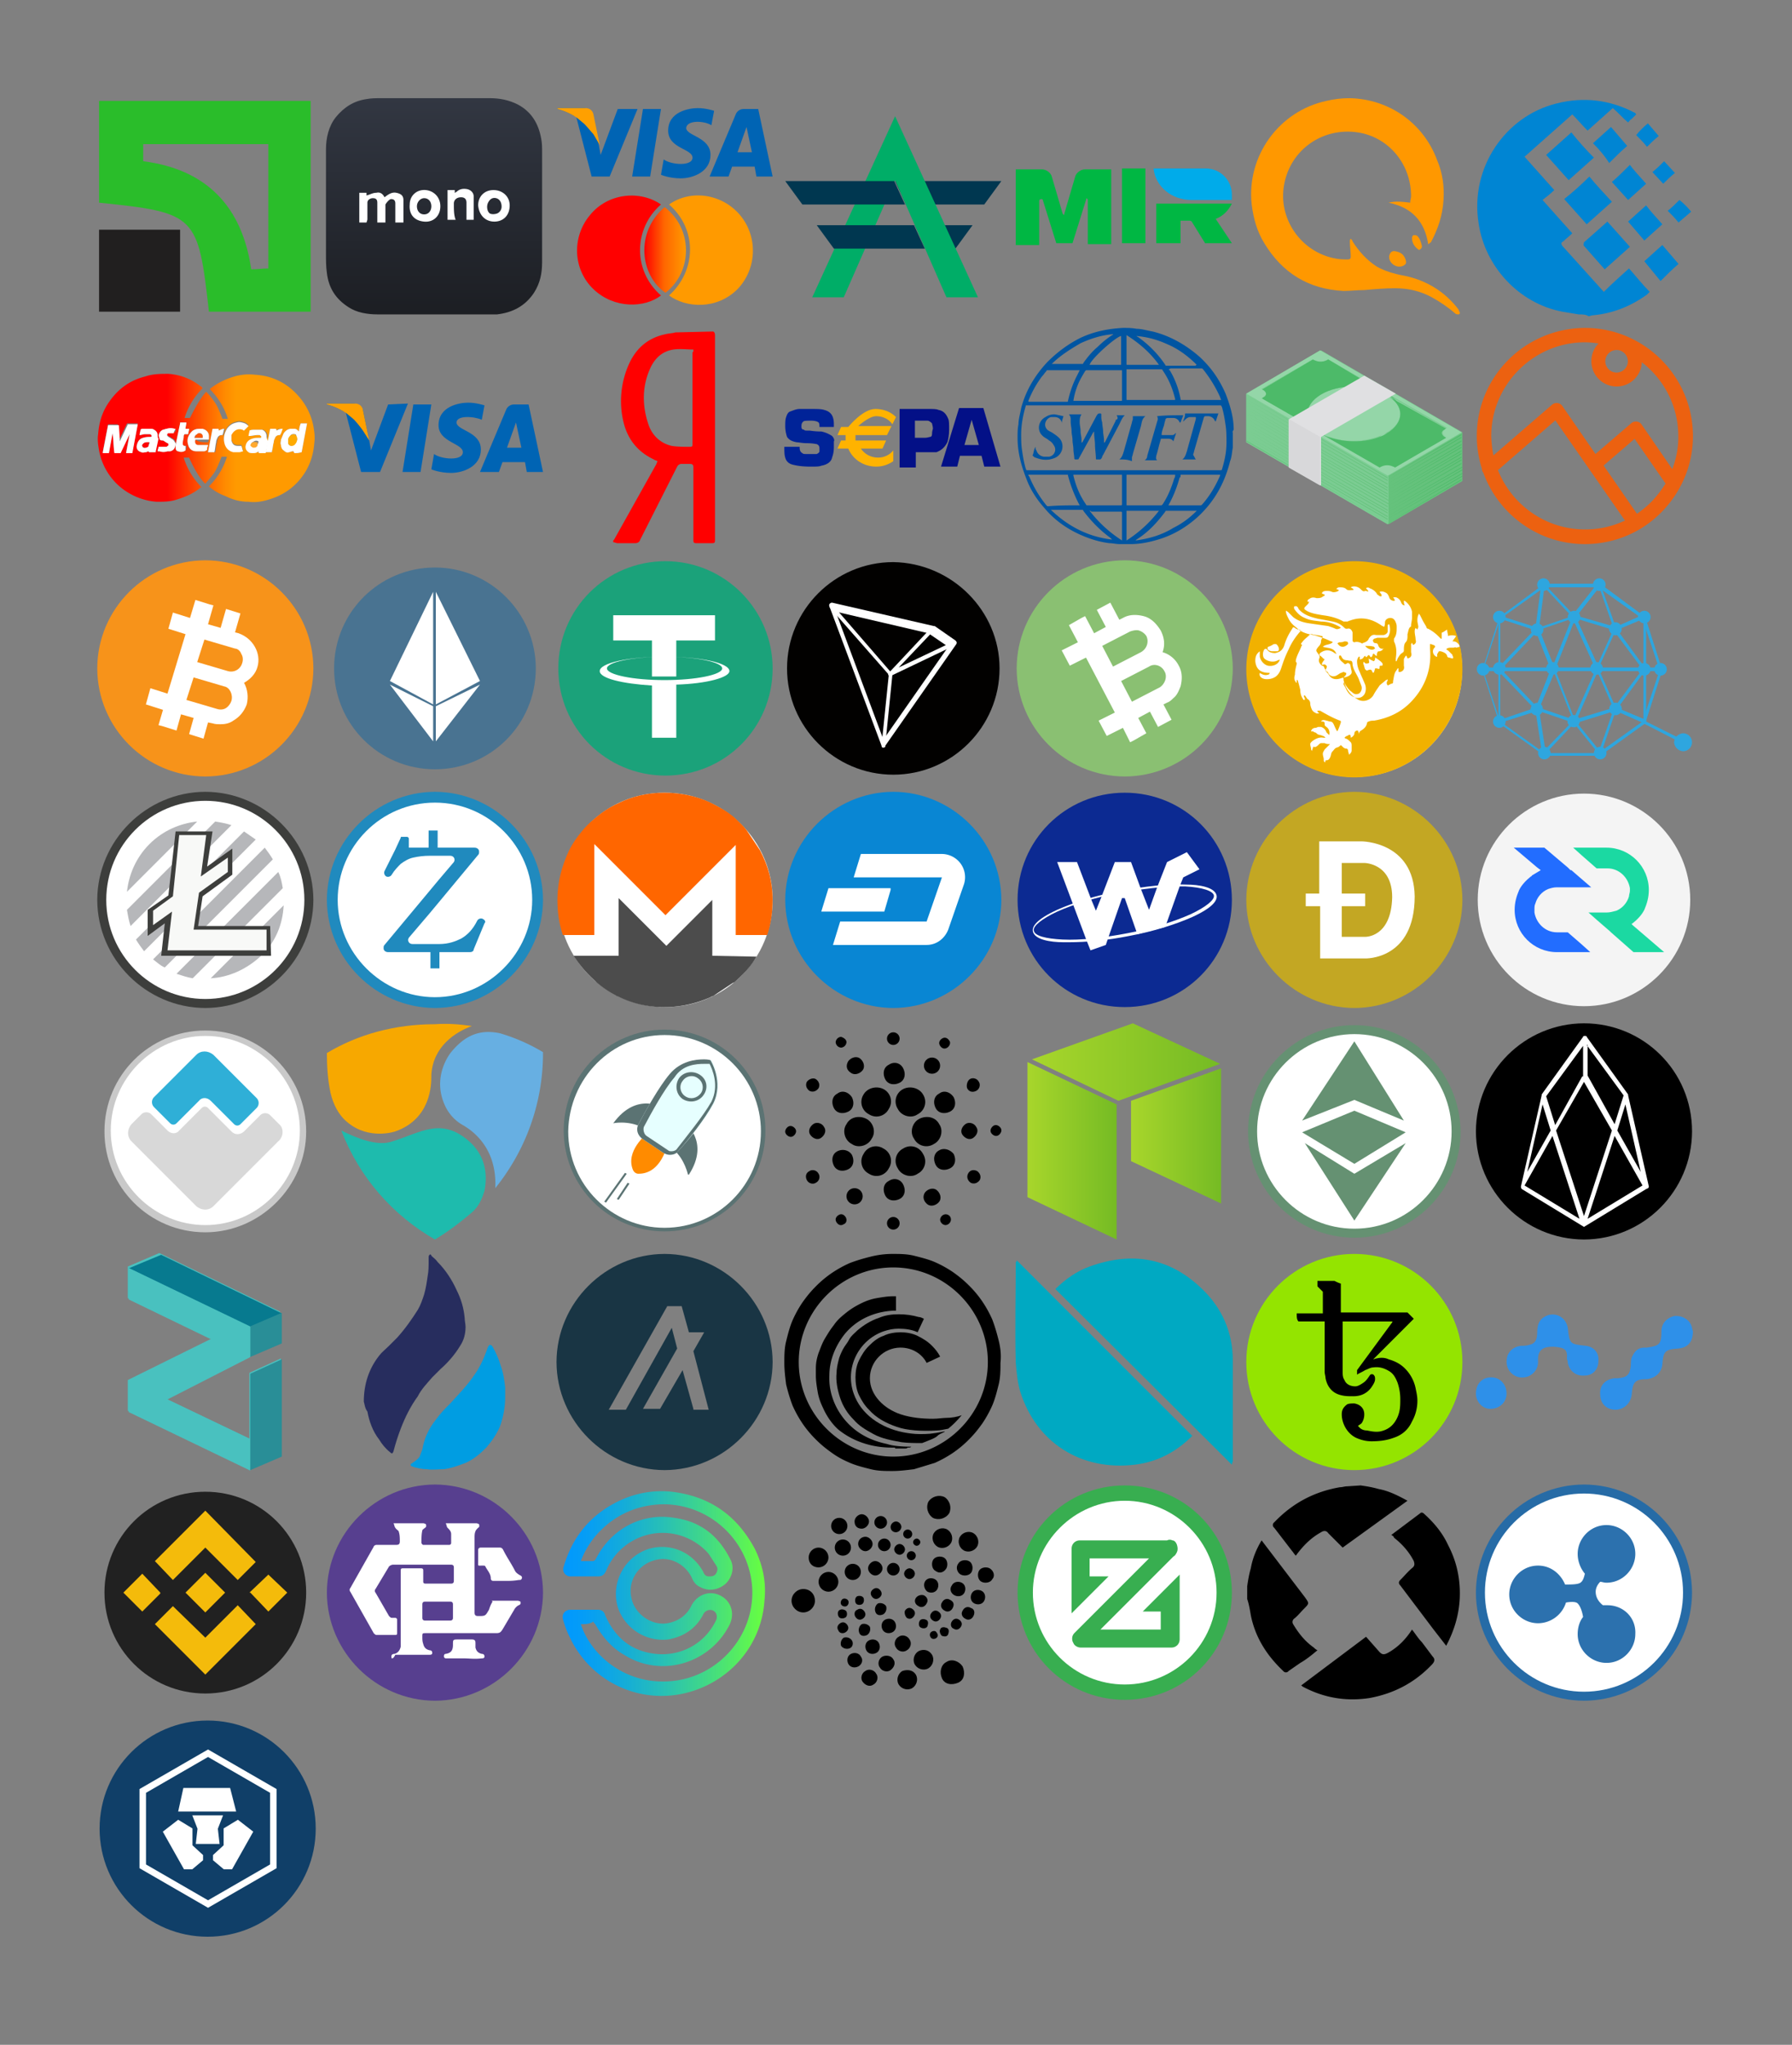 <svg xmlns="http://www.w3.org/2000/svg" xmlns:xlink="http://www.w3.org/1999/xlink" width="199" height="227" fill-rule="evenodd" stroke-linejoin="round" stroke-miterlimit="2" xmlns:v="https://vecta.io/nano"><rect width="100%" height="100%" fill="#808080" stroke="none"/><style><![CDATA[.B{fill:#fff}.C{fill:#4dba69}.D{fill:#94d6a8}.E{fill-rule:nonzero}.F{fill:#5b7373}]]></style><path d="M100.3 120.9c-.517.259-.846.79-.846 1.368 0 .238.056.472.162.685a1.33 1.33 0 0 0 .084.147c.4.8 1.5 1.1 2.2.6.517-.259.846-.79.846-1.368 0-.238-.056-.472-.162-.685a1.33 1.33 0 0 0-.084-.147c-.4-.7-1.4-1-2.2-.6m-1.6-2.7c-.6.3-.7 1-.4 1.6s1 .7 1.6.4.7-1 .4-1.6-1-.8-1.6-.4m0 12.9c-.6.3-.7 1-.4 1.6s1 .7 1.6.4.7-1 .4-1.6-1-.8-1.6-.4m5.6-9.7c-.6.3-.7 1-.4 1.6s1 .7 1.6.4.7-1 .4-1.6c-.4-.6-1.1-.8-1.6-.4M93 127.8c-.6.3-.7 1-.4 1.6s1 .7 1.6.4.7-1 .4-1.6c-.3-.5-1-.7-1.6-.4m0-6.4c-.6.3-.7 1-.4 1.6s1 .7 1.6.4.7-1 .4-1.6c-.4-.6-1.1-.8-1.6-.4m11.3 6.3c-.6.3-.7 1-.4 1.6s1 .7 1.6.4.7-1 .4-1.6c-.4-.5-1.1-.7-1.6-.4m2.9-2.9c-.4.3-.6.8-.3 1.2s.8.6 1.2.3.6-.8.3-1.2c-.2-.4-.8-.6-1.2-.3m-16.9 0c-.4.3-.6.8-.3 1.2s.8.6 1.2.3.6-.8.3-1.2c-.2-.4-.8-.6-1.2-.3"/><use xlink:href="#H"/><use xlink:href="#H" x="-8.6" y="14.5"/><path d="M94.5 119.1c.4.3 1 .1 1.3-.3s.1-1-.3-1.3-1-.1-1.3.3c-.3.5-.2 1 .3 1.3m8.5 14.6c.4.3 1 .1 1.3-.3s.1-1-.3-1.3-1-.1-1.3.3c-.3.5-.1 1 .3 1.3"/><path d="M102.1 124.2c-.8.4-1.1 1.5-.6 2.2.259.517.79.846 1.368.846.238 0 .472-.056.685-.162a1.33 1.33 0 0 0 .147-.084c.8-.4 1.1-1.5.6-2.2-.4-.8-1.4-1-2.2-.6m-1.8 3.3c-.517.259-.846.79-.846 1.368 0 .238.056.472.162.685a1.33 1.33 0 0 0 .084.147c.4.8 1.5 1.1 2.2.6.517-.259.846-.79.846-1.368 0-.238-.056-.472-.162-.685a1.33 1.33 0 0 0-.084-.147c-.259-.517-.79-.846-1.368-.846-.238 0-.472.056-.685.162a1.33 1.33 0 0 0-.147.084m-2.2-6.6c.517.259.846.79.846 1.368 0 .238-.056.472-.162.685a1.33 1.33 0 0 1-.084.147c-.259.517-.79.846-1.368.846-.238 0-.472-.056-.685-.162a1.33 1.33 0 0 1-.147-.084c-.517-.259-.846-.79-.846-1.368 0-.238.056-.472.162-.685a1.33 1.33 0 0 1 .084-.147c.4-.7 1.4-1 2.2-.6m-1.9 3.3c.8.4 1.1 1.5.6 2.2-.4.8-1.5 1.1-2.2.6-.8-.4-1.1-1.5-.6-2.2.4-.8 1.4-1 2.2-.6m1.9 3.3c.517.259.846.79.846 1.368 0 .238-.056.472-.162.685a1.33 1.33 0 0 1-.084.147c-.259.517-.79.846-1.368.846-.238 0-.472-.056-.685-.162a1.33 1.33 0 0 1-.147-.084c-.517-.259-.846-.79-.846-1.368 0-.238.056-.472.162-.685a1.33 1.33 0 0 1 .084-.147c.259-.517.79-.846 1.368-.846.238 0 .472.056.685.162a1.33 1.33 0 0 1 .147.084m1.8-12.2c0 .384-.316.7-.7.7s-.7-.316-.7-.7.316-.7.7-.7.7.316.7.7"/><path d="M99.9 135.8c0 .384-.316.7-.7.7s-.7-.316-.7-.7.316-.7.7-.7.7.316.7.7m-9.3-16c.3.2.5.6.3 1-.2.3-.6.5-1 .3-.3-.2-.5-.6-.3-1 .2-.3.7-.5 1-.3m17.9 10.2c.3.2.5.6.3 1-.2.3-.6.5-1 .3-.3-.2-.5-.6-.3-1s.6-.5 1-.3m-18.6 0c.3-.2.8-.1 1 .3.2.3.1.8-.3 1-.3.2-.8.1-1-.3s-.1-.8.3-1m17.8-10.2c.3-.2.8-.1 1 .3.2.3.1.8-.3 1s-.8.1-1-.3c-.1-.3 0-.8.3-1M94 115.7a.65.65 0 0 1-.6.6.65.65 0 0 1-.6-.6.65.65 0 0 1 .6-.6c.3.1.6.3.6.6m11.6 19.7a.65.65 0 0 1-.6.6.65.65 0 0 1-.6-.6.65.65 0 0 1 .6-.6c.3 0 .6.2.6.6"/><path d="M105.2 116.3c-.3.2-.6.1-.8-.2s-.1-.6.2-.8.6-.1.8.2c.2.2.1.6-.2.8m-11.5 19.6c-.3.2-.6.1-.8-.2s-.1-.6.2-.8.6-.1.8.2.1.7-.2.8m16.6-9.9c-.3-.2-.4-.5-.2-.8s.5-.4.8-.2.4.5.2.8-.5.4-.8.2m-22.8.1c-.3-.2-.4-.5-.2-.8s.5-.4.8-.2.4.5.2.8-.5.4-.8.2"/><use xlink:href="#I" fill="#8ac072"/><path d="M129.3 74.5c.2.3.2.7.1 1s-.3.6-.6.8l-3.1 1.6-1.2-2.3 3.1-1.6c.6-.4 1.4-.1 1.7.5m-2.8-4.5c.3.1.6.3.8.6.3.6.1 1.4-.6 1.8l-3.1 1.6-1.2-2.3 3.1-1.6c.3-.1.7-.2 1-.1m.5-1.6c-.8-.2-1.6-.2-2.3.2l-.4.2-1-1.9-1.5.8 1 1.9-1.3.7-1-1.9-.4.2-1.4.8 1 1.9-1.8.9.9 1.7 1.8-.9 3.2 6.1-1.8.9.9 1.7 1.8-.9.8 1.6.4-.2 1.4-.8-.9-1.7 1.3-.7.9 1.7 1.5-.8-.9-1.7.4-.2c.3-.1.5-.3.7-.5.4-.3.6-.8.8-1.3.2-.8.2-1.6-.2-2.3a2.92 2.92 0 0 0-1.8-1.5c.3-.8.2-1.6-.2-2.4-.5-.8-1.1-1.4-1.9-1.6" class="B"/><path d="M34 176.8c0 6.2-5 11.2-11.2 11.2s-11.2-5-11.2-11.2 5-11.2 11.2-11.2 11.2 5 11.2 11.2" fill="#212121"/><path d="M22.8 179l-2.2-2.2 2.2-2.2 2.2 2.2-2.2 2.2zm5-2.2l2 2.1 2.1-2.1-2.1-2-2.1 2h.1zm-8.6-1.4l3.6-3.6 3.6 3.6 2-2-5.6-5.7-5.6 5.6 2 2.1zm7.2 2.8l-3.6 3.6-3.6-3.5-2 2 5.6 5.6 5.6-5.6-2-2.1zm-8.6-1.4l-2-2.1-2.1 2.1 2.1 2.1 2-2v-.1z" fill="#f4bb0b"/><circle cx="149.13" cy="73.794" r="12.076" transform="matrix(.989 0 0 .988 2.941 1.416)" class="B"/><g fill="#f1b100" class="E"><path d="M149.1 71.8c.2 0 .4-.1.6-.3v-.1c0-.2-.2-.2-.4-.2-.2.1-.4.1-.6.1 0 0-.1.1-.2.1.2.3.4.4.6.4zm3.4.3c.1 0 .1-.1.2-.1 0-.1-.1-.1-.1-.2-.3-.1-.6-.1-1-.1.2.3.7.5.9.4z"/><path d="M150.4 62.3c-6.618.022-11.978 5.382-12 12 .022 6.618 5.382 11.978 12 12 6.618-.022 11.978-5.382 12-12 0-6.7-5.4-12-12-12zm-5.5 5.1l.4-.4s0-.1.1-.2h-.2c0-.2.1-.3.2-.3.2-.2.5-.2.8-.1.2 0 .4 0 .6-.1.1-.1.2-.1.3-.2V66c-.1 0-.2-.1-.3-.1 0-.2.2-.3.5-.3.2 0 .4 0 .6.1s.7 0 .8-.2c-.1 0-.2-.1-.3-.1.1-.2.3-.2.4-.2.2 0 .5 0 .7.2s.5.1.8.1c0-.2-.2-.2-.3-.3.3-.2.8-.1 1.1.2.2.2.3.3.5.2.1 0 .2 0 .3.1.1-.2-.1-.2-.2-.4.1-.1.3-.1.4 0 .3.1.6.3.8.6 0 .1.1.1.2.2s.2.1.3.1c.1-.2-.1-.3-.2-.5.3-.1.5 0 .7.1s.3.3.4.6a.55.55 0 0 0 .5.3c.1 0 .1-.1.1-.1-.1-.1-.1-.2-.2-.3h.3a.9.9 0 0 1 .6.6c.1.2.2.3.4.3-.1-.2-.1-.3-.1-.5h.1c.4.3.7.7.8 1.2v.7c0 .3-.1.6-.1.8 0 .1 0 .2-.1.2-.2.2-.2.5-.3.8v.2c0 .2 0 .5-.2.7s-.2.6-.2.9c0 .2-.1.2-.2.3-.2.1-.3.3-.5.6 0 .1-.1.2-.1.3h-.1v-.3c.1-.7.1-1.3-.2-1.9v-.3c.3-.4.3-.8.3-1.3 0-.1 0-.3-.1-.5-.1-.3-.3-.5-.6-.5s-.6.2-.6.5c0 .1 0 .3-.1.5-.1-.1-.2-.1-.2-.1-1.1-.8-2.3-1.1-3.6-.6-.1 0-.2.1-.3.1h-.4c-.7-.4-1.5-.6-2.3-.7-.6-.1-1.3-.2-1.8-.5-.3-.2-.3-.2-.2-.4zm-2.1.4c.1 0 .1.1.2.1l.6.6c.5.4 1.1.6 1.8.7l2.1.3c.3.1.6.2.8.3s.4 0 .6-.1l-.1-.1c-.7-.4-1.4-.6-2.1-.6-.6-.1-1.2-.1-1.8-.4-.5-.2-.8-.5-1.1-.9-.1-.1-.1-.2-.1-.3 0 0 0-.1.1-.1h.2c.1.1.2.2.2.3.6.7 1.4.9 2.2 1.1.6.1 1.1.2 1.6.3s.9.3 1.3.7c.1.1.2.1.3.1.3-.1.5.1.6.4v.9c0 .1.1.2.2.2.3-.1.6 0 .8.1 0 0 .1.1.1 0 .3-.1.6-.2.7-.5.2-.3.4-.5.8-.4h.8c.2 0 .5-.2.5-.4v-.7l.1-.1s.1 0 .1.1c.1.4.1.8-.1 1.2-.1.2-.2.2-.4.2h-.8c-.1 0-.3.1-.4.1-.1.1-.2.2-.1.3 0 .1.1.2.3.2.1 0 .2.1.2.1.1.3.2.6.7.5-.2.1-.2.1-.2.2-.1 0-.2.1-.3.1-.2 0-.2 0-.3.3v.2c-.1 0-.1 0-.2-.1-.2-.2-.2-.2-.3.1-.1.2-.2.2-.3 0-.1-.1-.2-.1-.2 0-.2.2-.2.2-.3 0-.2.1-.2.4-.6.4v-.3h-.1c-.1.1-.2.3-.2.5 0 .4.1.8.3 1.2.2.5.4.9.6 1.4.1.3.1.6 0 .9a.88.88 0 0 1-.828.583c-.102 0-.203-.018-.298-.052a.68.68 0 0 1-.074-.031c-.5-.2-.8-.6-1-1.1-.1-.1-.1-.2-.2-.3v-.2h.1c0 .1.1.1.1.2.2.3.4.6.7.8.3.3.5.3.8.2.254-.18.373-.498.3-.8-.1-.3-.2-.5-.3-.8-.2-.5-.6-1-.7-1.6 0-.1 0-.3-.1-.4s-.3 0-.4-.1c-.2 0-.3 0-.5-.1l-.1-.1c-.1-.1-.1-.2-.2-.3s-.2 0-.2.1 0 .2.1.3c.1.2.3.3.5.5.1.1.1 0 .2 0 0 0 .1-.1.2-.1s.1.1.2.1c.1.2.1.5.2.8v.2c-.1.3-.6.5-.9.5l.2-.2c.1-.1.1-.2.1-.3-.1 0-.2-.1-.3-.1s-.2.1-.3.1c-.2.1-.3.2-.5.3-.4.2-.8 0-.9-.3-.1-.1-.1-.2-.3-.2 0-.1 0-.2.1-.3 0-.1.1-.2 0-.3s-.2-.2-.4-.1h-.1c0-.2 0-.2.3-.6-.2-.1-.3-.3-.5-.4-.1-.1-.1-.2 0-.3.5-.4 1.1-.4 1.6 0 .1 0 .1.1.2.1a.9.9 0 0 0-.6-.6c-.3-.1-.6-.1-.9-.2.3-.3.8-.2 1.1-.5-.1-.1-.1-.1-.2-.1-.6-.3-1.2-.5-1.9-.7-.7-.1-1.4-.3-1.9-.8-.4-.3-.7-.6-.9-1-.3-.6-.3-.7-.3-.9 0 .1 0 0 0 0zm9.2 5.3c.1.1.2.1.3.2.1 0 .2.1.2.1.1 0 .2-.1.2-.3V73c.1 0 .1.1.2.1.1.1.3.2.5.4.1.1.2.2.1.4h-.1c-.1 0-.2 0-.2.1 0 .3 0 .3-.3.2h-.2c0 .1-.1.3-.1.4l-.1.1-.1-.1c-.1-.3-.2-.3-.5-.2-.1.1-.2 0-.3-.1-.1-.2-.1-.4-.2-.6v-.2h.1c.1.2.3.2.5.1.1 0 0-.2 0-.5zm-11.2-1.3c.1 0 .3-.1.5-.2.1-.1.2-.1.4-.1.2.1.4.5.3.7l-.1.1h-.7c-.4-.1-.5-.2-.4-.5zm1.5 2.3c-.1.3-.2.6-.5.9-.4.4-1.2.5-1.6.3-.2-.1-.4-.3-.3-.6.3.2.6.3.9.2.1 0 .2-.1.2-.2-.9 0-1.5-.3-1.6-1.3 0-.5.1-.8.5-1.1v.6c.1.5.5.9.9 1 .5.1 1.1-.1 1.3-.6v-.1c-.1.1-.2.1-.2.1-.5.3-1.2.1-1.5-.2-.2-.2-.2-.7 0-1 .1-.1.2-.1.3 0 .2.3.5.4.9.4.5-.1.8-.3 1-.8.2-.7.5-1.3.9-1.9.1-.2.1-.2.3-.1.1.1.3.2.5.2.2.1.2.1 0 .3-.5.6-.9 1.2-1.2 1.9-.4.8-.6 1.4-.8 2zm19.4-2.2c-.1-.1-.2 0-.3 0h-.2c-.2 0-.5 0-.6.2.1 0 .1.1.2.1l.4.4c.1.1.1.1.1.2.1.1.1.3 0 .3s-.3-.1-.4-.1-.2-.1-.2-.2c-.1-.3-.4-.4-.7-.5h-.2c-.1.1-.1.2-.2.3v.3h-.1c-.4-.2-.5-.7-.2-1 .1-.1.1-.2-.1-.3-.1 0-.2-.1-.4-.1v.5c.2 2.2-.5 4.2-2 5.8-1.1 1.2-2.5 1.9-4.2 2.2-.2 0-.4 0-.6.1-.1 0-.2.1-.2.2-.1.5-.5.7-.8.9l-.1.3v-.1c0-.1-.1-.2-.1-.3-.1 0-.2 0-.3.1s-.1.2-.1.3a.78.78 0 0 1-.4.4c0-.4-.1-.4-.4-.2-.1 0-.2.1-.3.2.1.1.2.1.2.1.2.1.3.2.5.4.1.1.1.3.1.4v.5c0 .2-.1.3-.3.5 0-.2-.1-.3-.1-.5 0-.1-.1-.2-.2-.2-.2 0-.3-.1-.5-.3-.1-.1-.1-.1-.2 0a.76.76 0 0 1-.4.2c-.2.1-.3.3-.5.5-.1.2-.1.4-.2.6s-.2.3-.4.3-.1.2-.1.2c-.2 0-.2-.1-.2-.3s-.1-.4-.1-.6.1-.3.2-.5l.6-.6c-.2 0-.4 0-.6-.1h-.4c-.1 0-.2.1-.3.2s-.3.3-.5.2c0 0-.1 0-.1.1s-.1.2-.1.4c0-.1-.1-.1-.1-.2 0-.2-.1-.4-.1-.6 0-.1.1-.2.2-.3.4-.3.8-.5 1.3-.4h.2c-.1-.1-.2-.2-.3-.2-.2-.1-.4-.1-.6-.2-.1-.1-.2-.2-.3-.2s-.1-.1-.2-.1h-.2c0-.2.2-.4.5-.4.1 0 .2-.1.3-.1h.3a.9.9 0 0 1 .6.6l.3.3c.1-.3 0-.7-.3-.9-.1-.1-.2-.1-.2-.3s0-.3-.3-.3h-.1c.1-.2.3-.2.6-.1.1 0 .3.1.4.1.2 0 .3.1.4.3s.2.5.4.8c0-.1.1-.1.1-.2.1-.2.2-.5.3-.8 0-.1 0-.2-.1-.2-.8-.3-1.5-.7-2.2-1.1h-.3c0 .1 0 .1.1.2l.1.1h-.3c-.2-.1-.4-.2-.5-.4s-.2-.5-.2-.7a.55.55 0 0 0-.3-.5c-.1-.1-.2-.3-.3-.4h-.1c0 .1 0 .2.1.3v.2c-.1 0-.2 0-.2-.1a1.69 1.69 0 0 1-.3-1c-.1-.4-.2-.8-.3-1.1h-.1v.3s-.1 0-.1-.1c-.2-.2-.2-.5-.1-.8 0-.4.1-.8.2-1.2 0-.1 0-.2-.1-.2v-.2c.1-.5.4-1 .6-1.5 0-.1.1-.1.1-.2-.2-.1-.1-.2 0-.3.2-.3.5-.5.8-.8.1-.1.2-.1.3-.1.3.1.7.1 1 .2.1 0 .1 0 .2.1-.1.2-.2.3-.2.5 0 .3-.2.5-.3.6-.3.4-.3.4 0 .8.1.1.2.3.1.5-.1.3 0 .5.2.7l.1.1c.2 0 .2.1.3.3 0 .1.2.2.2.4l.2.2c.3.6.8.7 1.4.5.3-.1.3-.1.3.2.2.9.7 1.6 1.5 2.1.6.4 1.4.2 1.8-.4.2-.4.5-.8.7-1.1.2-.2.5-.4.7-.6 0 0 .1 0 .2-.1 0 .1 0 .2-.1.3v.2c0 .1.1.1.1.2.1 0 .1-.1.2-.1s.1-.1.2-.1c.2 0 .2-.1.2-.3.1-.4.1-.9.4-1.2 0-.1.1-.1.1-.2h.1v.3c0 .1 0 .1.2.1.3-.1.5-.3.4-.7v-.7c0-.1.1-.2.2-.4h.1c0 .1.1.2.1.3.4-.1.5-.3.4-.7v-.9s.1-.1.1-.2c0 .1.1.2.1.3.3-.1.4-.3.3-.6 0-.3-.1-.6-.1-.9 0-.1 0-.2.1-.4l.2.2c0-.1.1-.2.1-.3 0-.2-.1-.5-.1-.7s0-.5.2-.8c0 .1.1.2.1.2l.3.6c.1.2.3.5.4.7 0 .1.1.2.2.2.405.209.776.479 1.1.8l.3.3h.1v-.6s0-.1.1-.1c.2-.1.3-.2.5-.3 0 .2.1.5.1.7.3-.1.6-.1.9 0-.1.2-.3.4-.4.6h.1c.3 0 .518.2.718.5v.1l-.418.1z"/></g><use xlink:href="#I" x="-102.1" fill="#f7931a"/><path d="M25.7 77.8c-.1.3-.3.6-.6.8s-.7.2-1 .1l-3.4-1 .8-2.5 3.4 1c.6.1 1 .9.8 1.6m1.1-5.2c.2.3.2.7.1 1-.2.7-.9 1.1-1.6.9l-3.4-1 .8-2.5 3.4 1c.3 0 .6.3.7.6m1.5-.8c-.4-.7-1-1.2-1.8-1.5l-.4-.1.6-2.1-1.6-.5-.6 2.1-1.4-.4.6-2.1-.4-.1-1.6-.5-.6 2-1.9-.6-.5 1.8 1.9.6-2 6.6-1.9-.6-.5 1.8 1.9.6-.5 1.7.4.1 1.6.5.5-1.8 1.4.4-.5 1.8 1.6.5.5-1.8.5.1c.3.1.6.1.9.1.5 0 1-.1 1.4-.4.7-.4 1.2-1 1.5-1.8.2-.8.1-1.7-.3-2.4.7-.4 1.3-1 1.5-1.8.2-.7.1-1.5-.3-2.2" class="B"/><use xlink:href="#J" fill="#0986d3"/><path d="M107 98.3l-1.7 4.9c-.4 1-1.3 1.7-2.4 1.7H92.5l.8-2.6h9.6l1.7-4.9h-9.8l.8-2.6h9a2.61 2.61 0 0 1 2.1 1.1c.493.699.606 1.601.3 2.4m-8.1.3v.2l-.7 2.4h-7l.8-2.6h6.9z" class="B"/><path d="M187.7 99.9c0 6.5-5.3 11.8-11.8 11.8s-11.8-5.3-11.8-11.8 5.3-11.8 11.8-11.8 11.8 5.3 11.8 11.8" fill="#f4f4f4"/><path d="M175.6 104.8l1 .9h-3.7c-2.6 0-4.7-2.1-4.7-4.7 0-.8.2-1.5.5-2.2.3-.6.8-1.1 1.3-1.5 0 0 .1 0 .1-.1l1-.6-.4-.3-2.6-2.2h3.4l2.6 2.2.3.3h.1l2.2 1.9h-3.8c-.4 0-.7.1-1 .2-.7.3-1.2.9-1.4 1.6-.1.2-.1.4-.1.7v.3c.2 1.2 1.2 2.2 2.5 2.2h1.2l1.5 1.3z" fill="#226dff"/><path d="M184.8 105.7h-3.4l-2.5-2.2-.1-.1-1.5-1.3-.9-.8h2c.4 0 .7-.1 1.1-.2.7-.3 1.2-.9 1.4-1.6 0-.2.1-.4.1-.6v-.3c-.2-1.2-1.2-2.2-2.5-2.2h-1.2l-1.6-1.4-1-.9h3.7c2.6 0 4.7 2.1 4.7 4.7 0 .8-.2 1.5-.5 2.2-.3.6-.8 1.1-1.3 1.5 0 0-.1 0-.1.1l.1.1 3.5 3z" fill="#1bd9a2"/><use xlink:href="#J" x="51.2" fill="#c3a723"/><path d="M151.6 104H149v-3.4h2.6v-1.4H149v-3.4h2.5s3.1 0 3.1 3.8c-.1 4.5-3 4.4-3 4.4m-.4-10.6h-4.7v5.8H145v1.4h1.6v5.8h5s5.5.2 5.5-6.9c-.1-6.1-5.9-6.1-5.9-6.1" class="B"/><path d="M187.9 125.6c-.022 6.618-5.382 11.978-12 12-6.618-.022-11.978-5.382-12-12 .022-6.618 5.382-11.978 12-12 6.6 0 12 5.3 12 12z"/><path d="M171.3 122.6l.9 2.9-2.6 4.6 1.7-7.5zm8.3 2.9l.9-2.9 1.7 7.5-2.6-4.6zm-.3.6l3.1 5.5-6.1 3.7 3-9.2zm-3.9 9.2l-6.1-3.7 3.1-5.5 3 9.2zm.5-15.2l3.1 5.4-3.1 9.5-3.1-9.5 3.1-5.4zm-.2-.6l-3 5.4-1-3.2 4.1-5.6v3.4h-.1zm.5-3.5l4.1 5.6-1 3.2-3-5.4V116h-.1zm6.9 15.7l-2.3-10.1v-.1l-4.6-6.4c0-.1-.1-.1-.2-.1s-.2 0-.2.1l-4.6 6.4v.1l-2.3 10.1c0 .1 0 .2.1.3l6.9 4.2 6.9-4.2c.3-.1.3-.2.3-.3zm-37.9-4.2l5 2.5v4.1l-5-6.6zm10.4 0l-5.1 6.6V130l5.1-2.5z" class="B"/><path d="M150.4 113.8c-6.5 0-11.8 5.3-11.8 11.8s5.3 11.8 11.8 11.8 11.8-5.3 11.8-11.8c-.1-6.5-5.3-11.8-11.8-11.8" fill="#659172"/><path d="M150.4 136.4c-6 0-10.8-4.9-10.8-10.8 0-6 4.9-10.8 10.8-10.8 6 0 10.8 4.9 10.8 10.8s-4.8 10.8-10.8 10.8" class="B"/><path d="M155.9 124.4l-5.5-8.8-5.8 8.8 5.8-2.3 5.5 2.3zm-11 2.5l5.5 8.6 5.7-8.6-5.7 3.4-5.5-3.4zm11.2-1.2l-5.7-2.4-5.8 2.4 5.8 3.5 5.7-3.5z" fill="#659172"/><path d="M59.5 74.2c0 6.2-5 11.2-11.2 11.2s-11.2-5-11.2-11.2S42.1 63 48.3 63s11.2 5.1 11.2 11.2" fill="#497391"/><path d="M43.3 75.6l4.8-9.9v12.5l-4.8-2.6zm10 0l-4.9 2.6V65.7l4.9 9.9zm-10 .4l4.8 2.4v3.9L43.3 76zm10 0l-4.9 6.3v-3.9l4.9-2.4z" class="B"/><use xlink:href="#J" x="-50.9" y="76.9" fill="#573f8f"/><path d="M48.6 177.8h-1.4c-.2 0-.3.1-.3.3v1.5c0 .2.1.3.3.3H50c.2 0 .3-.1.3-.3v-1.5c0-.2-.1-.3-.3-.3h-1.4m-5.1 6.3c-.1-.3 0-.5.3-.5.4-.1.6-.4.7-.8v-8.3c0-.4 0-.4.4-.4h1.8c.3 0 .3.1.3.3v1.1c0 .2 0 .3.3.3h2.8c.2 0 .3-.1.3-.3V174c0-.2-.1-.3-.3-.3h-6.5a.76.76 0 0 0-.4.2l-1.5 2.5c-.1.1-.1.3 0 .4l1.5 2.6c.1.1.2.2.3.2h.4c.1 0 .2.1.2.2v1.5c0 .2-.1.2-.2.2h-2.1c-.1 0-.2-.1-.3-.2l-2.6-4.6c-.1-.1-.1-.3 0-.4l2.6-4.6c0-.1.2-.2.3-.2H44c.3 0 .4-.1.4-.4s0-.7-.1-1c0-.2-.3-.3-.4-.5-.1-.1-.1-.3-.2-.5H47c.1 0 .3.1.3.1 0 .1.1.3-.1.4-.1.1-.3.2-.3.3-.1.4-.1.9-.1 1.4 0 0 .1.2.2.2h2.9c.1 0 .2-.1.2-.2v-1c0-.3-.2-.5-.4-.7-.1-.1-.1-.3-.2-.5h3.4c.1 0 .3.1.3.1 0 .1.1.3-.1.4-.1.1-.3.3-.3.4-.1.2-.1.5-.1.7v8.3c0 .3.1.4.4.4.8 0 .8 0 1.2-.7.1-.3.2-.6.4-.9l-.1-.1h2.9c.1 0 .3.1.3.1 0 .1.1.3-.2.4-.2.1-.4.3-.5.5l-1.3 2.2c-.2.3-.3.4-.7.4h-7.8c-.4 0-.4 0-.4.4 0 .3 0 .5.1.8.1.4.3.6.7.7.2 0 .3.1.3.3s-.2.2-.3.2h-3.8c-.2.4-.3.4-.4.4m12.6-8.6h-1.3c-.2 0-.3-.1-.3-.3 0-.5-.4-.9-.6-1.3 0-.1-.2-.1-.3-.1-.6 0-.5.1-.5-.5v-1.2c0-.2.1-.3.3-.3h2.1c.2 0 .3.1.4.3.4.8.9 1.5 1.3 2.3.1.2.4.4.6.5s.2.3.1.4c0 .1-.2.1-.3.1-.6.1-1 .1-1.5.1m-4.6 8.6h-2c-.1 0-.2-.1-.2-.2s0-.3.2-.3c.6-.1.8-.4.8-1s0-.6.6-.6h1.5c.3 0 .4.1.4.4v.5c.1.4.3.6.7.7.2 0 .3.1.3.3s-.2.2-.3.2c-.8.1-1.4 0-2 0" class="B"/><path d="M101.8 171.6c.2 0 .4-.2.4-.4s-.2-.4-.4-.4-.4.2-.4.4.2.4.4.4m-1-.8c.274 0 .5-.226.5-.5s-.226-.5-.5-.5-.5.226-.5.5.226.5.5.5m.4 1.4c-.274 0-.5.226-.5.5s.226.5.5.5.5-.226.5-.5-.226-.5-.5-.5m-1.7-2.1a.65.65 0 0 0 .6-.6.65.65 0 0 0-.6-.6.65.65 0 0 0-.6.6c0 .4.3.6.6.6m-.2 1.9a.65.65 0 0 0 .6.6.65.65 0 0 0 .6-.6.65.65 0 0 0-.6-.6.65.65 0 0 0-.6.6m1.7 3.3a.65.65 0 0 0 .6-.6.65.65 0 0 0-.6-.6.65.65 0 0 0-.6.6.65.65 0 0 0 .6.6m-3.2-5.6h.002c.384 0 .7-.316.7-.7s-.315-.699-.698-.7H97.8c-.384 0-.7.316-.7.7s.314.698.696.7m2.104 4.5c0-.384-.316-.7-.7-.7s-.7.316-.7.7.316.7.7.7.7-.316.7-.7m-2.4-2.7c0 .384.316.7.7.7s.7-.316.7-.7-.316-.7-.7-.7-.7.316-.7.7m-1.8-1.8c.4 0 .8-.4.8-.8s-.4-.8-.8-.8-.8.4-.8.8c0 .5.3.8.8.8m-.4 1.7c0 .4.4.8.8.8s.8-.4.8-.8-.4-.8-.8-.8-.8.3-.8.8m1.9 1.9c-.4 0-.8.4-.8.8s.4.8.8.8.8-.4.8-.8-.4-.8-.8-.8m-4-3c.5 0 .9-.4.9-.9s-.4-.9-.9-.9-.9.4-.9.9.4.9.9.9"/><use xlink:href="#H" x="-9.9" y="53.5"/><use xlink:href="#H" x="-8.8" y="56.2"/><path d="M90.9 174c.601-.005 1.095-.499 1.1-1.1-.005-.601-.499-1.095-1.1-1.1-.601.005-1.095.499-1.1 1.1 0 .7.5 1.1 1.1 1.1m1.1.5c-.601.005-1.095.499-1.1 1.1.005.601.499 1.095 1.1 1.1.601-.005 1.095-.499 1.1-1.1-.005-.601-.499-1.095-1.1-1.1m-2.8 1.9c-.7 0-1.3.6-1.3 1.3s.6 1.3 1.3 1.3 1.3-.6 1.3-1.3-.5-1.3-1.3-1.3m5 1.3c-.1-.2-.4-.3-.6-.2s-.3.4-.2.6.4.3.6.2.3-.4.2-.6m-.9 1c-.3.1-.3.5-.2.7.1.3.5.3.7.2.3-.1.3-.5.2-.7s-.5-.3-.7-.2m2.4-.6c.2-.1.3-.4.2-.7-.1-.2-.4-.3-.7-.2-.2.1-.3.4-.2.7s.5.3.7.2m-1.8 3.1c.3-.2.4-.5.2-.8s-.5-.4-.8-.2-.4.5-.2.8c.1.3.5.4.8.2m1.1-1.7c.2.3.5.4.8.2s.4-.5.2-.8-.5-.4-.8-.2c-.3.1-.4.5-.2.8m2-3.1c-.3.2-.4.5-.2.8s.5.4.8.2.4-.5.2-.8-.5-.4-.8-.2m-2.4 5.7c-.2-.3-.6-.4-.9-.3-.3.2-.4.6-.3.9.2.3.6.4.9.3.4-.1.5-.6.3-.9m3.5-2.9c.3-.2.4-.6.3-.9-.2-.3-.6-.4-.9-.3-.3.2-.4.6-.3.9.1.4.5.5.9.3m-1.8 2.3c.3-.2.4-.6.3-.9-.2-.3-.6-.4-.9-.3-.3.2-.4.6-.3.9.1.4.5.5.9.3m-.7 2.4c-.2-.4-.7-.5-1.1-.3s-.5.7-.3 1.1.7.5 1.1.3.6-.7.3-1.1m1.7-.4c.4-.2.5-.7.3-1.1s-.7-.5-1.1-.3-.5.7-.3 1.1.7.5 1.1.3m1.8-2.3c.4-.2.5-.7.3-1.1s-.7-.5-1.1-.3-.5.7-.3 1.1.7.5 1.1.3m-3 4.3c-.4.2-.6.8-.3 1.2s.8.6 1.2.3c.4-.2.6-.8.3-1.2-.2-.4-.8-.6-1.2-.3m1.9-1.6c-.4.2-.6.8-.3 1.2.2.4.8.6 1.2.3s.6-.8.3-1.2c-.2-.4-.8-.5-1.2-.3m2.7-.7c.4-.2.6-.8.3-1.2-.2-.4-.8-.6-1.2-.3-.4.2-.6.8-.3 1.2.2.4.8.6 1.2.3m-.5 2.3c-.5.3-.7 1-.4 1.5s1 .7 1.5.4.7-1 .4-1.5-.9-.6-1.5-.4m1.8-2.2c-.5.3-.7 1-.4 1.5s1 .7 1.5.4.7-1 .4-1.5-.9-.7-1.5-.4m3.1 1.2c-.6.3-.8 1.1-.5 1.8s1.1.8 1.8.5.8-1.1.5-1.8c-.4-.6-1.2-.9-1.8-.5m-1.2-3.4c-.2-.1-.5 0-.6.2s0 .5.2.6.5 0 .6-.2 0-.4-.2-.6m.7.5c.3.1.6.1.7-.2s.1-.6-.2-.7-.6-.1-.7.2c-.1.2 0 .5.2.7m-1.8-1.8c-.2-.1-.6-.1-.7.2-.1.2-.1.6.2.7.2.1.6.1.7-.2s.1-.6-.2-.7m3.1 1c.3.2.6.1.8-.2s.1-.6-.2-.8-.6-.1-.8.2-.1.7.2.8m-1.7-1.9c-.3-.2-.6-.1-.8.2s-.1.6.2.8.6.1.8-.2.1-.6-.2-.8m-3.5.7c.3.2.6.1.8-.2s.1-.6-.2-.8-.6-.1-.8.2c-.1.2 0 .6.2.8m7.1-1.1c-.3-.2-.7-.1-.9.3-.2.3-.1.7.3.9.3.2.7.1.9-.3s.1-.8-.3-.9m-6.1-1.1c-.2.3-.1.7.3.9.3.2.7.1.9-.3.2-.3.1-.7-.3-.9-.3-.1-.7 0-.9.3m3.2 1.4c.3.2.7.1.9-.3s.1-.7-.3-.9c-.3-.2-.7-.1-.9.3-.2.3-.1.7.3.9m4.1-2.2c-.4-.2-.9-.1-1.1.3s-.1.9.3 1.1.9.1 1.1-.3.1-.9-.3-1.1m-3 .5c.4.2.9.1 1.1-.3s.1-.9-.3-1.1-.9-.1-1.1.3c-.3.4-.1.9.3 1.1m-3-.4c.4.2.9.1 1.1-.3s.1-.9-.3-1.1-.9-.1-1.1.3 0 .9.3 1.1m6.9-2.6c-.4-.2-1-.1-1.2.3s-.1 1 .3 1.2 1 .1 1.2-.3c.3-.3.2-.9-.3-1.2m-3.2.7c.4.2 1 .1 1.2-.3s.1-1-.3-1.2-1-.1-1.2.3c-.3.4-.1 1 .3 1.2m-1.6-.7c.2-.4.1-1-.3-1.2s-1-.1-1.2.3-.1 1 .3 1.2c.4.3.9.2 1.2-.3m1.9-2c.5.3 1.2.1 1.5-.4s.1-1.2-.4-1.5-1.2-.1-1.5.4-.1 1.2.4 1.5m-1.8-2.3c-.5-.3-1.2-.1-1.5.4s-.1 1.2.4 1.5 1.2.1 1.5-.4.1-1.2-.4-1.5m-1.6-1.3c.6.3 1.4.1 1.8-.5.3-.6.1-1.4-.5-1.8-.6-.3-1.4-.1-1.8.5-.3.6-.1 1.4.5 1.8"/><use xlink:href="#K" fill="#3d3e3c"/><path d="M22.8 88.9c6.075 0 11 4.925 11 11s-4.925 11-11 11-11-4.925-11-11 4.925-11 11-11" class="B"/><path d="M30.3 95.4c-.3-.5-.6-.9-.9-1.3L17 106.5c.4.3.8.7 1.3.9l12-12zm-1.9-2.2l-1.3-.9-12 12c.3.5.6.9.9 1.3l12.4-12.4zm-2.7-1.6c-.6-.2-1.2-.3-1.8-.4l-9.8 9.8c.1.6.2 1.2.4 1.8l11.2-11.2zm-3.8-.4c-1.9.2-3.8 1-5.3 2.5s-2.3 3.4-2.5 5.3l7.8-7.8zm9.5 7.4c-.1-.6-.2-1.2-.5-1.8l-11.3 11.3c.6.2 1.2.4 1.8.5l10-10zm.1 1.9l-8.1 8.1c2-.1 4-1 5.6-2.5s2.4-3.5 2.5-5.6" fill="#b6b7ba"/><path d="M21.8 103l.5-3.7 3.2-2.4v-2.2l-2.8 2.1.5-4.3h-3.5l-.8 7-2.2 1.6v2.2l2-1.4-.5 3.9h11.6V103h-8z" fill="#f8f9f7"/><path d="M18.6 105.5h11v-2.3h-8.1l.6-4.1 3.2-2.3v-1.6l-3 2.1.6-4.6h-3l-.7 6.8-2.2 1.6v1.6l2.1-1.5-.5 4.3zm11.5.6H17.9l.4-3.6-1.9 1.4V101l2.3-1.6.8-7.1h4.1l-.6 3.9 2.8-2v2.9l-3.3 2.4-.5 3.3h8l.1 3.3z" fill="#3d3e3c"/><path d="M114.6 117.6l9.6 4.6 11.3-4.1-9.7-4.5-11.2 4z" fill="url(#A)"/><path d="M114.1 132.9l9.9 4.7v-15l-9.9-4.7v15z" fill="url(#B)"/><path d="M125.6 122.2v6.7l10 4.7v-15l-10 3.6z" fill="url(#C)"/><path d="M64.9 178.7h1.5c.4 0 .7.2.8.6 1.1 2.5 2.9 4 5.6 4.3 2.9.3 5.5-1.2 6.7-3.7.2-.4.1-.9-.3-1.1s-.9 0-1.1.4c-.8 1.6-2.2 2.5-3.9 2.8-2.477.287-4.833-1.228-5.6-3.6-.801-2.761.812-5.691 3.573-6.492l.027-.008c2.3-.6 4.7.4 5.9 2.6.1.3.3.5.6.5s.6 0 .8-.3.2-.6.1-.8l-.9-1.4a6.78 6.78 0 0 0-5.117-2.332c-2.754.003-5.245 1.681-6.283 4.232-.2.4-.4.6-.9.6h-3l-.059.002c-.417 0-.767-.325-.798-.741-.01-.123.01-.247.057-.36 1-3.4 3.1-5.9 6.4-7.4 1.8-.8 3.7-1.1 5.6-.9 4.2.5 7.2 2.6 9.2 6.3.9 1.8 1.3 3.7 1.1 5.7-.3 4.9-3.6 8.7-7.9 10.1-5.5 1.8-11.4-.8-13.8-6.1-.3-.6-.5-1.2-.7-1.9-.1-.5.2-.9.7-1h1.7v-.001zm-.4 1.6c1.1 3.4 5 6.9 10.3 6.3 5.2-.6 9.2-5.3 8.7-10.7-.505-5.13-4.947-9.045-10.1-8.9-2.6.1-4.9 1.1-6.7 2.9a9.5 9.5 0 0 0-2.2 3.4h1.3c.2 0 .3-.1.4-.3 1.7-3.3 5.1-5.1 8.7-4.5 2.9.4 4.9 2 6.2 4.6.5.9.2 2-.5 2.7-.8.7-1.9.9-2.8.4-.5-.2-.8-.6-1-1.1-.7-1.4-2.2-2.2-3.6-2-2.2.3-3.5 2.3-3.1 4.2.3 1.8 2.2 3.2 4 2.9 1.2-.2 2.2-.9 2.7-2 .6-1.1 1.8-1.6 2.9-1.2 1.4.5 2 2 1.3 3.4-2.2 4.3-7.6 5.9-11.7 3.3-1.4-.8-2.4-2-3.2-3.4-.1-.1-.2-.2-.2-.3-.4.3-.9.3-1.4.3z" fill="url(#D)" class="E"/><g fill="#2ea6df"><path d="M171.5 83.6h6l4.9-3.5 1.9-5.7-1.9-5.7-4.9-3.5h-6l-4.9 3.5-1.9 5.7 1.9 5.7 4.9 3.5zm6.2.3h-6.2l-5-3.6-1.9-5.9 1.9-5.9 5-3.7h6.2l5 3.7 1.9 5.9-1.9 5.9-5 3.6z"/><use xlink:href="#L"/><use xlink:href="#L" x="6.2"/><path d="M172.2 83.6c0 .384-.316.7-.7.7s-.7-.316-.7-.7c-.011-.373.286-.689.659-.7h.04c.3 0 .7.3.7.7"/><use xlink:href="#L" x="-4.9" y="15.2"/><path d="M165.4 74.3c0 .384-.316.7-.7.7s-.7-.316-.7-.7c-.011-.373.286-.689.659-.7h.04c.3 0 .7.3.7.7"/><use xlink:href="#L" x="-4.9" y="3.6"/><path d="M183.7 74.3c0 .384.316.7.7.7s.7-.316.7-.7-.316-.7-.7-.7-.7.316-.7.7m-1.8-5.8c0 .384.316.7.7.7s.7-.316.7-.7-.316-.7-.7-.7-.7.316-.7.7"/><use xlink:href="#L" x="6.3" y="18.7"/><path d="M170.7 78.5l4.1 1.4 4.6-1.4 3.1 1.3V68.7l-3.1 1.3-4.6-1.4-4.1 1.4h-.1l-4-1.3v11.2l4.1-1.4zm12.1 1.9l-3.4-1.5-4.5 1.4-4.1-1.4-4.4 1.4v-12l4.4 1.4 4.1-1.4 4.5 1.3 3.4-1.5v12.3z"/><path d="M164.6 74.1h19.9v.4h-19.9z"/><path d="M175 68.5l2.4 5.3 1.8-4-1.6-4.6-2.6 3.3zm-4.1 1.3l1.6 4 2.1-5.3-3.1-3.3-.6 4.6zm-4.2 4.5l3.9 4.1 1.6-4.1-1.6-4.1-3.9 4.1zm6 0l2.1 5.4 2.4-5.4-2.4-5.3-2.1 5.3zm-1.8 4.4l.7 4.5 3.1-3.2-2.1-5.3-1.7 4zm4.1 1.4l2.6 3.2 1.6-4.6-1.8-4.1-2.4 5.5zm-3.7 3.9l-.8-5.2-4.3-4.5 4.3-4.5.7-5.3 3.5 3.7 2.9-3.7 1.9 5.3-2 4.4 2 4.5-1.8 5.2-2.9-3.6-3.5 3.7z"/><path d="M179.5 78.8l-.3-.2 3.2-4.3-3.2-4.3.3-.2 3.3 4.5-3.3 4.5zm-9.5-8.9c0 .384.316.7.7.7s.7-.316.7-.7-.316-.7-.7-.7-.7.316-.7.7"/><path d="M174.1 68.5c0 .384.316.7.7.7s.7-.316.7-.7-.316-.7-.7-.7-.7.316-.7.7m5.8.8c-.3-.3-.7-.3-1 0s-.3.7 0 1 .7.3 1 0 .2-.7 0-1"/><use xlink:href="#M"/><use xlink:href="#M" x="5.9"/><use xlink:href="#M" x="10.8"/><use xlink:href="#M" x="16.1" y="0.1"/><use xlink:href="#M" x="12.9" y="4.5"/><path d="M187.9 82.4c0-.6-.5-1-1-1-.533.038-.962.467-1 1 .038.533.467.962 1 1 .6 0 1-.5 1-1m-13.4-3c-.4.2-.5.6-.4.9.2.4.6.5.9.4.4-.2.5-.6.4-.9s-.5-.5-.9-.4"/><path d="M170.4 78.1c-.4.2-.5.6-.4.9.2.4.6.5.9.4.4-.2.5-.6.4-.9-.1-.4-.5-.6-.9-.4m16.4 4.4l-4.3-2.2.1-.3 4.4 2.2-.2.3z"/></g><path d="M111 74.2c0 6.5-5.3 11.8-11.8 11.8s-11.8-5.3-11.8-11.8 5.3-11.8 11.8-11.8c6.5.1 11.8 5.4 11.8 11.8" fill="#020100"/><path d="M92.4 66.9l11.3 2.6h.1l2.3 1.6c.1.1.2.2.1.4l-7.9 11.3c-.1.2-.3.2-.4 0l-5.8-15.5c-.1-.2.1-.4.3-.4" class="B"/><path d="M92.8 67.9l10.3 2.4 2.2 1.5-7.2 10.3-5.3-14.2z" fill="#020100"/><g class="B"><path d="M98.1 83c-.2 0-.2-.1-.2-.3l.8-7.8-6.5-7.4c-.1-.1-.1-.2 0-.3s.2-.1.3 0l6.5 7.5s.1.1.1.2l-.8 7.9c.1.1-.1.2-.2.2"/><path d="M98.9 75.1c-.1 0-.1 0-.2-.1s-.1-.2 0-.3l4.6-4.9c.1-.1.2-.1.3 0s.1.2 0 .3l-3.8 4 5.9-2.8c.1-.1.3 0 .3.1s0 .3-.1.3L99 75c0 .1 0 .1-.1.1"/></g><path d="M85.8 74.2c0 6.6-5.3 11.9-11.9 11.9S62 80.8 62 74.2s5.3-11.9 11.9-11.9 11.9 5.4 11.9 11.9" fill="#1ba27a"/><g class="B"><path d="M79.4 68.3H68.1v2.8h4.3v4h2.7v-4h4.3v-2.8z"/><path d="M73.8 75.5c-3.5 0-6.4-.6-6.4-1.3s2.9-1.3 6.4-1.3 6.4.6 6.4 1.3-2.9 1.3-6.4 1.3m7.2-1c0-.9-3.2-1.6-7.2-1.6s-7.2.7-7.2 1.6c0 .8 2.5 1.4 5.8 1.6v5.8h2.7V76c3.4-.1 5.9-.8 5.9-1.5"/></g><path d="M22.8 136.8c-6.2 0-11.2-5-11.2-11.2s5-11.2 11.2-11.2 11.2 5 11.2 11.2c0 6.1-5.1 11.2-11.2 11.2" fill="#c9c9c9"/><path d="M22.8 115c-5.76 0-10.5 4.74-10.5 10.5S17.04 136 22.8 136s10.5-4.74 10.5-10.5c0-5.7-4.7-10.5-10.5-10.5" class="B"/><path d="M176 36.4c-6.693.053-12.053 5.466-12 12.08 0 1.227.213 2.427.56 3.547a.72.72 0 0 0 .16.453c1.68 4.613 6.106 7.92 11.28 7.92h.08c3.2-.027 6.213-1.28 8.453-3.573s3.493-5.306 3.467-8.506c-.053-6.56-5.413-11.92-12-11.92V36.4zm4.773 3.707c-.003.686-.567 1.25-1.253 1.254-.687-.003-1.251-.567-1.254-1.254.003-.687.567-1.251 1.254-1.254.686.004 1.25.568 1.253 1.254zm-4.72 18.666H176c-4.373 0-8.133-2.747-9.653-6.586l6.373-5.52 7.733 11.12c-1.376.65-2.879.987-4.4.987v-.001zm7.333-3.067c-.507.507-1.04.933-1.6 1.333l-3.707-5.36 3.44-2.96 3.44 4.96c-.454.728-.981 1.407-1.573 2.027zm2.32-3.627l-3.413-4.96c-.133-.187-.32-.293-.533-.32a.77.77 0 0 0-.613.187l-3.973 3.413-3.68-5.333c-.133-.187-.32-.293-.533-.32a.77.77 0 0 0-.613.187l-6.506 5.626c-.133-.667-.213-1.387-.24-2.107-.023-5.692 4.626-10.402 10.318-10.452a10.21 10.21 0 0 1 1.6.133c-.507.507-.8 1.2-.8 1.973 0 1.536 1.264 2.8 2.8 2.8 1.52 0 2.747-1.2 2.8-2.693 2.453 1.893 4.027 4.827 4.053 8.133.027 1.28-.213 2.533-.667 3.733z" fill="#ec6110" class="E"/><path d="M18.9 124.7l-1.8-1.8c-.3-.3-.3-.8 0-1.1l4.7-4.7c.5-.5 1.3-.5 1.9 0l4.8 4.8c.3.3.3.8 0 1.1l-1.8 1.8c-.2.2-.5.2-.7 0l-2.6-2.6c-.4-.4-1-.4-1.3 0l-2.5 2.5c-.2.2-.5.2-.7 0" fill="#2fafd7"/><path d="M30.9 126.7l-7.2 7.2c-.5.5-1.3.5-1.9 0l-7.2-7.2c-.5-.5-.5-1.3 0-1.9l1.1-1.1c.3-.3.8-.3 1.1 0l1.8 1.8c.4.4 1 .4 1.3 0l2.5-2.5c.2-.2.5-.2.7 0l2.6 2.6c.2.2.4.3.7.3a1.08 1.08 0 0 0 .7-.3l1.8-1.8c.3-.3.8-.3 1.1 0l1.1 1.1c.4.4.4 1.3-.2 1.8" fill="#d8d8d8"/><path d="M136.8 99.9c0 6.6-5.3 11.9-11.9 11.9S113 106.5 113 99.9 118.3 88 124.9 88s11.9 5.3 11.9 11.9" fill="#0c2a92"/><g class="B"><path d="M131 98.4c-1.9 0-4.2.3-6.6.7-2.7.5-5.2 1.3-7 2.1-1.7.8-2.7 1.6-2.6 2.1.1.6 1.3.9 3.2 1 2 .1 4.6-.2 7.2-.7 2.7-.5 5.2-1.3 7-2.1 1.7-.8 2.7-1.6 2.6-2.1s-1.3-.9-3.2-1h-.6m-12.3 6.2h-.6c-1.5 0-3.2-.3-3.4-1.2-.1-.5.3-1.3 2.7-2.4 1.8-.8 4.3-1.6 7-2.1s5.3-.8 7.3-.7c1.5 0 3.2.3 3.4 1.2.1.5-.3 1.3-2.7 2.4-1.8.8-4.3 1.6-7 2.1-2.5.5-4.8.7-6.7.7"/><path d="M133.2 96.5l-1.8.9-.4 1-1.6 4.5-3.1.8-1.4-4h-.3l-1.6 4.6-.2.6-1.7.6-.4-1-3.3-8.8h2.2l1.6 4.2.5 1.2.6-1.5 1.5-3.9h1.8l1.1 3 .9 2.3.9-2.5 1.1-2.8 2.2-1.1 1.4 1.9z"/></g><path d="M55 131.9c.2-4.2-2.2-6.2-3.6-7a4.73 4.73 0 0 1-2-2.2c-1.5-3.3.7-5.9.7-5.9 1.4-1.7 3-2.6 5.4-2.1a20.58 20.58 0 0 1 4.8 2.1v.1c0 5.7-2 10.9-5.3 15" fill="#67afe2"/><path d="M52.4 134.6c-1.3 1.1-2.6 2.1-4.1 3-4.7-2.7-8.4-6.9-10.4-12.1 1.8.9 4.1 1.8 5.7 1.2 3.2-1 5.4-2.7 8.5 0 1.7 1.5 2.1 3.5 1.7 5.5-.3 1-.7 1.8-1.4 2.4" fill="#1ebbad"/><path d="M52.4 113.9c-1.9.7-4.3 2.3-4.5 5.4v.2c0 .8 0 4.7-4 6.1 0 0-2.9 1-5.3-1-1-.8-1.6-2-1.9-3.3-.3-1.4-.4-2.9-.4-4.4 3.5-2.1 7.6-3.2 12-3.2 1.4-.1 2.7 0 4.1.2" fill="#f7a800"/><path d="M73.8 114.3c-6.2 0-11.2 5-11.2 11.2s5 11.2 11.2 11.2 11.2-5 11.2-11.2-5-11.2-11.2-11.2" class="F"/><path d="M73.8 114.9c5.9 0 10.7 4.8 10.7 10.7s-4.8 10.7-10.7 10.7-10.7-4.8-10.7-10.7c.1-5.9 4.8-10.7 10.7-10.7" class="B"/><path d="M74 127.5l-2.2-1.6s-2.4 1.9-1.5 4c.1.2.3.4.6.4.7 0 2.2-.2 3.1-2.8z" fill="#ff8b00"/><path d="M76 124.6s2.9 2.1.5 5.8h-.1c-.1-.4-.6-2.3-2.2-3.2l1.8-2.6zm-2.3-1.6s-3-1.9-5.6 1.7c0 0 0 .1 0 0 .4-.1 2.3-.3 3.8.8l1.8-2.5z" class="F"/><path d="M79.3 122.5c1.2-2.4-.3-4.8-.3-4.8s-2.9-.5-4.6 1.5c-1.2 1.4-2.7 4.1-3.5 5.6-.3.6-.1 1.2.4 1.6l2.4 1.6c.5.3 1.2.3 1.6-.2 1.2-1.3 3.1-3.6 4-5.3" fill="#e6ffff"/><path d="M78.2 117.6c-1 0-2.6.2-3.8 1.6s-2.7 4.1-3.5 5.6c-.3.6-.1 1.2.4 1.6l2.4 1.6c.2.1.4.2.7.2s.7-.1.9-.4c1.1-1.2 3-3.6 3.9-5.3 1.2-2.4-.3-4.8-.3-4.8s-.2-.1-.7-.1m0 .5h.6c.3.6 1.1 2.4.2 4.2-.9 1.6-2.8 3.9-3.8 5.2-.1.2-.4.3-.6.3s-.3 0-.4-.1l-2.4-1.6c-.3-.2-.4-.7-.3-1 .8-1.5 2.2-4.1 3.4-5.5.9-1.4 2.4-1.5 3.3-1.5m-2.1 3.6c-.6-.4-.7-1.2-.3-1.7.4-.6 1.2-.7 1.7-.3.6.4.7 1.2.3 1.7s-1.1.7-1.7.3m1.6-2.4c-.8-.5-1.8-.3-2.3.4-.5.8-.3 1.8.4 2.3.8.5 1.8.3 2.3-.4.6-.8.4-1.8-.4-2.3m-10.4 14.2l-.2-.1 2.3-3.2.2.1-2.3 3.2zm1.4-.3l-.2-.1 1.2-1.8.2.1-1.2 1.8z" class="F"/><path d="M85.8 99.9c0 6.6-5.3 11.9-11.9 11.9S62 106.5 62 99.9 67.2 88 73.8 88s12 5.3 12 11.9" class="B"/><path d="M84 106.2c-.6 1.1-1.5 2-2.4 2.8 0 0-.1.1-.2.1l-2.1 1.4c-.1.1-.3.1-.4.2-1.6.7-3.3 1.1-5.1 1.1-1.9 0-3.6-.4-5.2-1.2-.1 0-.2-.1-.2-.1-.8-.4-1.5-.9-2.1-1.4l-.2-.2a13.11 13.11 0 0 1-2.4-2.8h5v-6.4L74 105l5.1-5.1v6.2l4.9.1z" fill="#4c4c4c"/><path d="M85.8 99.9c0 1.4-.2 2.7-.6 3.9h-3.5v-10l-7.8 7.8-7.9-7.9v10.1h-3.5c-.4-1.2-.6-2.5-.6-3.9 0-2 .5-3.8 1.3-5.5.4-.8.9-1.5 1.4-2.1.4-.5.9-1 1.4-1.4.8-.7 1.7-1.3 2.6-1.7 1.6-.8 3.3-1.2 5.2-1.2 1.8 0 3.6.4 5.1 1.1 1 .5 1.9 1 2.7 1.7.5.5 1 .9 1.4 1.5l1.4 2.1c.9 1.7 1.4 3.5 1.4 5.5" fill="#f60"/><path d="M175.9 164.8c-6.618.022-11.978 5.382-12 12 .022 6.618 5.382 11.978 12 12 6.618-.022 11.978-5.382 12-12-.022-6.618-5.382-11.978-12-12" fill="#266ba6"/><path d="M175.9 187.8c-6.075 0-11-4.925-11-11s4.925-11 11-11 11 4.925 11 11-4.925 11-11 11" class="B"/><path d="M178.5 178.2h-.5c-.5-.4-.8-.9-.8-1.5 0-.4.2-.8.5-1.1.2 0 .4.1.7.1 1.8 0 3.2-1.5 3.2-3.2 0-1.8-1.5-3.2-3.2-3.2-1.8 0-3.2 1.5-3.2 3.2 0 .8.3 1.6.8 2.2-.1.4-.2.8-.5 1s-1 .2-1.7.2c-.5-1.2-1.6-2.1-3-2.1-1.8 0-3.2 1.5-3.2 3.2 0 1.8 1.5 3.2 3.2 3.2a3.27 3.27 0 0 0 3.1-2.3c.6-.1 1.1-.1 1.3.1.3.3.5.9.6 1.5-.4.5-.6 1.2-.6 1.9 0 1.8 1.5 3.2 3.2 3.2 1.8 0 3.2-1.5 3.2-3.2.1-1.8-1.3-3.2-3.1-3.2" fill="#2c71ae"/><path d="M136.8 176.8c0 6.6-5.3 11.9-11.9 11.9s-11.9-5.3-11.9-11.9 5.3-11.9 11.9-11.9 11.9 5.3 11.9 11.9" fill="#38ae50"/><path d="M135.1 176.8c0 5.633-4.567 10.2-10.2 10.2s-10.2-4.567-10.2-10.2c0-5.6 4.6-10.2 10.2-10.2s10.2 4.6 10.2 10.2" class="B"/><path d="M128.9 178.9v2h-6.7l8.1-8.1c.2-.1.3-.3.4-.5s.1-.5 0-.8-.3-.5-.5-.5c-.2-.1-.4-.1-.6 0h-9.7c-.5 0-.9.4-.9.9v7.2l4.1-4.1H121v-2h6.6l-8.3 8.3c-.3.3-.3.8-.1 1.1.1.3.5.5.8.5h10.1c.5 0 .9-.4.9-.9v-7.2l-4.1 4.1h2z" fill="#38ae50"/><use xlink:href="#K" x="25.5" fill="#208abe"/><path d="M48.3 89.1c6 0 10.8 4.9 10.8 10.8s-4.9 10.8-10.8 10.8-10.8-4.9-10.8-10.8 4.8-10.8 10.8-10.8" class="B"/><path d="M53.6 102c-.2-.1-.5 0-.6.2-.5 1-1.1 1.6-1.8 2-.6.3-1.4.6-2.4.6h-3c-.4 0-.6-.4-.4-.7l2.3-2.7 1-1.2 4.4-5.3c.1-.1.1-.2.1-.3v-.1c0-.2-.2-.4-.5-.4h-4.1v-1.9h-1v1.9h-2.2v-1c0-.1-.1-.2-.2-.2h-.6c-.1 0-.1 0-.1.1l-.6 1.3-1.2 2.4c-.1.2 0 .5.2.6s.5 0 .6-.2c.3-.5.7-.9 1-1.2.4-.3.9-.6 1.4-.7.59-.133 1.194-.2 1.8-.2H50c.4 0 .6.4.4.7l-1.7 2-6 7.2c-.1.1-.1.2-.1.3v.1c0 .2.2.4.5.4h4.7v1.8h1v-1.8h3.4c.2 0 .4-.1.4-.3l1.2-2.9c.2-.2 0-.4-.2-.5" fill="#208abe"/><path d="M138.5 176.1c.1-.7.2-1.3.4-2 .2-1.1.6-2.1 1.2-3.1l4.8 6.3c.5.7.5.7-.1 1.3-.4.4-.7.8-1.1 1.1a.47.47 0 0 0-.1.6c.6 1 1.3 1.9 2.3 2.6a1.38 1.38 0 0 0 .4.3c-.6.5-1.2 1-1.9 1.4l-1.3.9a.37.37 0 0 1-.3.153c-.078 0-.154-.024-.217-.07-.032-.023-.06-.05-.083-.083-1.8-1.7-3.1-3.7-3.6-6.2-.1-.6-.2-1.2-.4-1.8v-1.4zm12.6-11.2c.7.1 1.3.2 2 .4 1.1.2 2.1.7 3.2 1.3l-7.2 5.2-1.6-1.6c-.2-.3-.5-.3-.8-.1-1.1.6-2 1.5-2.8 2.6-.2-.2-.3-.4-.4-.5l-2-2.6a.37.37 0 0 1-.153-.3c0-.078.024-.154.07-.217.023-.032.05-.06.083-.083 2-2.1 4.4-3.4 7.3-3.9.3 0 .5-.1.8-.1l1.5-.1zm-6.6 22.2l7.2-5.4 1.5 1.7c.3.3.5.3.9.1 1.1-.6 2-1.5 2.7-2.6.4.5.7 1 1.1 1.4l1.2 1.6c.3.3.2.6-.1.9-1.9 2-4.2 3.2-6.9 3.7-2.6.4-5.1 0-7.5-1.3.1 0 0 0-.1-.1m10-16.7l3.2-2.4c.2-.2.4 0 .5.1 1.1 1 2 2.1 2.6 3.4 1 1.9 1.4 3.9 1.3 6-.1 1.8-.6 3.5-1.5 5.2l-1.4-1.8-3.7-4.9c-.2-.2-.2-.4 0-.6.5-.5.9-1 1.4-1.4.2-.2.2-.4.1-.7-.5-1-1.3-1.9-2.2-2.6 0-.1-.1-.2-.3-.3"/><g class="E"><path d="M108 25h-6.4l1.2 2.6h3.3L108 25zm3.2-4.9H99.4l1.2 2.6h8.7l1.9-2.6z" fill="#003750"/><path d="M99.4 12.9L90.2 33h3.5l5.7-13 5.7 13h3.5l-9.2-20.1z" fill="#00ad67"/><path d="M87.2 20.1l1.9 2.6h11.4l-1.2-2.6H87.2zm3.5 4.9l1.9 2.6h10.1l-1.2-2.6H90.7z" fill="#003750"/><path d="M74.3 32.8c3-2.7 3.2-7.3 0-10.1 2.4-1.7 5.9-1.2 7.9 1.2 1.99 2.4 1.86 5.952-.3 8.2-2.3 2.3-5.7 2.1-7.6.7z" fill="#ff9a00"/><path d="M73.4 22.7c-3 2.6-3.2 7.3 0 10.1-1.8 1.4-5.2 1.5-7.5-.7s-2.4-5.8-.4-8.2c2-2.5 5.6-2.8 7.9-1.2z" fill="red"/><path d="M73.8 23c3.1 2.3 3.2 7.1.1 9.5-2.8-1.9-3.4-6.7-.1-9.5z" fill="url(#E)"/><path d="M72.2 19.6h-2l1.2-7.5h2l-1.2 7.5zm-3.6-7.5l-1.9 5.1-.2-1.1-.7-3.4-.8-.7h-3.1v.1s.9.2 2.1.9l1.7 6.6h2l3.1-7.5h-2.2zM84 19.6h1.8l-1.6-7.5h-1.6c-.7 0-.9.6-.9.6l-2.9 6.9h2.1l.4-1.1h2.5l.2 1.1zm-2.1-2.7l1-2.8.6 2.8h-1.6zm-2.9-3l.3-1.6s-.9-.3-1.8-.3c-1 0-3.3.4-3.3 2.5 0 2 2.7 2 2.7 3s-2.4.8-3.2.2l-.3 1.7s.9.4 2.2.4 3.3-.7 3.3-2.6c0-2-2.7-2.1-2.7-3 .1-.9 2-.8 2.8-.3z" fill="#0064b4"/><path d="M66.6 16.1l-.7-3.4s-.1-.7-.9-.7h-3.1v.1s.9.2 1.9.8c.1.1.2.1.3.2l.6.5c.3.2 1 1.1 1.2 1.3l.7 1.2" fill="#ffa000"/><path d="M23.2 54c.9-.9 1.6-2 2-3.3h-.6s-.4 1.1-.7 1.6-.7.9-1.1 1.4c-.9-.8-1.8-2.9-1.8-2.9h-.6c.4 1.3 1.1 2.4 2 3.3h-.1c-.8.7-1.8 1.1-2.8 1.4-.7.2-1.4.2-2.1.2-1.5-.1-2.9-.7-4-1.6A6.95 6.95 0 0 1 11 50c-.1-.6-.2-1.2-.1-1.8.1-1.4.5-2.6 1.3-3.7 1-1.4 2.3-2.3 3.9-2.7.9-.3 1.7-.3 2.6-.3 1.4.1 2.6.6 3.6 1.4.1 0 .1.1.2.2-.9.9-1.6 2-2 3.3h.6s1-2.1 1.8-2.9a7.55 7.55 0 0 1 1.1 1.4c.3.5.7 1.6.7 1.6h.6c-.4-1.3-1.1-2.4-2-3.3l.1-.1c.8-.6 1.6-1 2.6-1.3.7-.2 1.5-.3 2.3-.2 1.8.1 3.3.8 4.5 2 1 1 1.7 2.2 2 3.7.1.6.2 1.2.1 1.9-.1 1.2-.4 2.2-1 3.2-1 1.6-2.4 2.6-4.2 3.1-.7.2-1.4.3-2.1.2a5.42 5.42 0 0 1-2.5-.6c-.8-.3-1.3-.6-1.9-1.1.1.1.1.1 0 0zm-11.1-3.8l.4-2.2c.1.7.1 1.5.2 2.2h.7l1-2.1-.4 2.1h.7l.6-3.2h-1.2l-.9 1.9c0-.6-.1-1.8-.1-1.8H12l-.6 3.1h.7zm21.1-2.3l-.1-.1c-.1-.1-.2-.2-.4-.2h-.4c-.3 0-.6.2-.8.5-.1.2-.2.5-.3.7 0 .2-.1.4 0 .6 0 .2.1.5.3.6.2.2.4.3.6.2.1 0 .3-.1.4-.1h.1c0 .1.1.2.1.2.4 0 .4 0 .8-.1l.6-3.2h-.7a2.45 2.45 0 0 0-.2.9zm-4.7 2.2c.1.1.1.1.2.1h.6l.3-1.3c0-.2.1-.3.1-.5 0-.3-.2-.6-.5-.7h-.8c-.2 0-.4 0-.6.1 0 .2-.1.4-.1.6h.1c.3 0 .6-.1.9-.1h.2c.1 0 .1.1.2.1v.2h-.2c-.3 0-.5 0-.8.1s-.6.3-.7.7c-.1.3 0 .6.3.8.1.1.3.1.5.1-.1-.1.1-.1.3-.2zm-11.3.1l.3-1.4v-.5c0-.3-.2-.5-.4-.6-.1-.1-.3-.1-.4-.1h-.8c-.1 0-.2 0-.3.1 0 .2-.1.4-.1.6.2 0 .4-.1.6-.1h.5c.2 0 .3.2.2.3-.3 0-.6 0-.9.1-.4.1-.6.4-.7.8s.1.7.5.8c.2.1.3 0 .5 0 .1 0 .2-.1.3-.1 0 0 0 .1.1.1h.6zm9.6-.8h-.4c-.4 0-.6-.2-.7-.6v-.6c.2-.4.6-.8 1.2-.6.1 0 .1.1.2.1l.5-.5c-.1-.1-.2-.2-.4-.3-.3-.1-.6-.2-.9-.1-.5.1-.8.3-1.1.7-.3.5-.4 1-.3 1.5.1.6.5 1 1 1.1h.7c.1 0 .3-.1.4-.1-.1-.2-.1-.4-.2-.6zm-3.7-.3c0-.1 0-.1 0 0 .1-.2.1-.5.1-.7 0-.4-.3-.7-.7-.8h-.4c-.3 0-.6.1-.8.3-.4.4-.6.9-.4 1.5.1.4.4.7.9.7h.8c.1 0 .2 0 .3-.1.1 0 .1-.1.1-.1 0-.1 0-.3.1-.4v-.1H22c-.3 0-.4-.3-.3-.6.4.3.9.3 1.4.3zm-3.6-1.4c-.4-.1-.7-.1-1-.1-.1 0-.3.1-.4.1a.78.78 0 0 0-.4.4.45.45 0 0 0 0 .5c0 .2.1.3.3.3h.1c.2.1.3.2.5.3.1 0 .1.1.1.2s-.1.1-.2.2h-.9c0 .2-.1.3-.1.5h.2c.3.1.6.1.9 0h.3c.4-.1.6-.4.6-.9a.55.55 0 0 0-.3-.5c-.2-.1-.3-.2-.5-.3l-.1-.1c-.1-.1 0-.3.1-.3h.6c.1 0 .2-.1.2-.3zm1.2 1.8h-.2c-.1 0-.2-.1-.2-.2v-.1c0-.3.1-.5.1-.7 0-.1 0-.2.1-.3h.4c0-.2.1-.4.1-.6h-.4c0-.2.1-.5.1-.7H20v.1l-.5 2.4v.3c0 .2.1.4.3.4a.78.78 0 0 0 .8-.1c.1-.1.1-.3.1-.5zm9.3-1.9l-.5 2.6h.7v-.1c.1-.3.1-.7.2-1 0-.2.1-.4.2-.6.1-.1.2-.2.4-.2h.1c.1-.2.1-.4.2-.7-.2 0-.4 0-.7.2 0-.1 0-.2-.1-.2H30zm-6.1 2.6c.1-.4.1-.8.2-1.1 0-.2.1-.4.2-.6.1-.1.2-.2.4-.2h.1c.1-.2.1-.4.2-.7-.3 0-.5.1-.7.2 0-.1 0-.2-.1-.2h-.6l-.5 2.6h.8z" fill="url(#F)"/><g class="B"><path d="M23.2 48.4c0-.4-.3-.7-.7-.8h-.4c-.3 0-.6.1-.8.3-.4.4-.6.9-.4 1.5.1.4.4.7.9.7h.8c.1 0 .2 0 .3-.1.1 0 .1-.1.1-.1 0-.1 0-.3.1-.4v-.1H22c-.3 0-.4-.3-.3-.6h1.5v-.4zm-.7.2h-.9c0-.2.1-.3.3-.4.1-.1.2-.1.3-.1.2 0 .2.1.3.3v.2z"/><path d="M20.5 49.5c-.1 0-.2-.1-.2-.2v-.1c0-.3.1-.5.1-.7 0-.1 0-.2.1-.3h.4c0-.2.1-.4.1-.6h-.4c0-.2.1-.5.1-.7H20v.1l-.5 2.4v.3c0 .2.1.4.3.4a.78.78 0 0 0 .8-.1v-.5h-.1zm-3-1.2c0-.3-.2-.5-.4-.6-.1-.1-.3-.1-.4-.1h-.8c-.1 0-.2 0-.3.1 0 .2-.1.4-.1.6.2 0 .4-.1.6-.1h.5c.2 0 .3.2.2.3-.3 0-.6 0-.9.1-.4.1-.6.4-.7.8s.1.7.5.8c.2.1.3 0 .5 0 .1 0 .2-.1.3-.1 0 0 0 .1.1.1h.7v-.1l.3-1.4c-.1-.1-.1-.3-.1-.4zm-1 1.1c0 .1-.1.1-.1.2-.1.1-.3.1-.4.1-.2 0-.2-.2-.2-.3a.55.55 0 0 1 .5-.3h.3c0 .1 0 .2-.1.3z"/><path d="M19.2 48.8c-.2-.1-.3-.2-.5-.3l-.1-.1c-.1-.1 0-.3.1-.3h.6c0-.2.1-.3.2-.5h-.1c-.3-.1-.6-.1-.9 0-.1 0-.3.1-.4.1a.78.78 0 0 0-.4.4.45.45 0 0 0 0 .5c0 .2.1.3.3.3h.1c.2.1.3.2.5.3.1 0 .1.1.1.2s-.1.1-.2.2h-.9c0 .2-.1.3-.1.5h.2c.3.1.6.1.9 0h.3c.4-.1.6-.4.6-.9-.1-.1-.1-.2-.3-.4zm-5-1.7l-.9 1.9c0-.6-.1-1.8-.1-1.8H12l-.6 3.1h.7l.4-2.2c.1.7.1 1.5.2 2.2h.7l1-2.1-.4 2.1h.7l.6-3.2h-1.1zm10.1.7c0-.1 0-.2-.1-.2h-.6l-.5 2.6h.7c.1-.3.1-.7.2-1.1 0-.2.1-.4.2-.6.1-.1.2-.2.4-.2h.1c.1-.2.1-.4.2-.7-.2 0-.4.1-.6.2zm5.3.6c0-.3-.2-.6-.5-.7h-.8c-.2 0-.4 0-.6.1 0 .2-.1.4-.1.6h.1c.3 0 .6-.1.9-.1h.2c.1 0 .1.1.2.1v.2h-.2c-.3 0-.5 0-.8.1s-.6.3-.7.7c-.1.3 0 .6.3.8.1.1.3.1.5.1s.4 0 .6-.2v.1c0 .1.1.1.2.1h.6l.3-1.3c-.2-.3-.2-.5-.2-.6zm-1 .9c0 .1-.1.2-.1.2-.1.1-.3.2-.4.1-.2 0-.2-.2-.2-.3s.1-.2.3-.3a.45.45 0 0 1 .5 0c0 .1 0 .2-.1.3zm4.6-1.4l-.1-.1c-.1-.1-.2-.2-.4-.2h-.4c-.3 0-.6.2-.8.5-.1.2-.2.5-.3.7 0 .2-.1.4 0 .6 0 .2.1.5.3.6.2.2.4.3.6.2.1 0 .3-.1.4-.1h.1c0 .1.1.2.1.2.4 0 .4 0 .8-.1l.6-3.2h-.7a2.45 2.45 0 0 0-.2.9zm-.5 1.4s0 .1 0 0c-.3.3-.6.2-.7-.1v-.3c0-.2.1-.4.3-.6.1-.1.2-.1.3-.1.2 0 .3 0 .3.2 0 .1 0 .2.1.3 0 .2-.1.4-.3.6z"/><path d="M31.4 47.6c-.2 0-.4 0-.7.2 0-.1 0-.2-.1-.2H30l-.5 2.6h.7v-.1c.1-.3.1-.7.2-1 0-.2.1-.4.2-.6.1-.1.2-.2.4-.2h.1c.2-.3.2-.5.3-.7zm-4.5.1c.1 0 .1.1.2.1l.5-.5c-.1-.1-.2-.2-.4-.3-.3-.1-.6-.2-.9-.1-.5.1-.8.3-1.1.7-.3.5-.4 1-.3 1.5.1.6.5 1 1 1.1h.7c.1 0 .3-.1.4-.1-.1-.2-.1-.4-.2-.6h-.4c-.4 0-.6-.2-.7-.6v-.6c.2-.4.6-.8 1.2-.6z"/></g><path d="M16 49.7c.2 0 .3 0 .4-.1.1 0 .1-.1.1-.2s0-.2.1-.3h-.3a.55.55 0 0 0-.5.3c0 .1 0 .2.2.3z" fill="red"/><path d="M22.5 48.4c0-.2-.1-.2-.3-.3-.1 0-.3 0-.3.1-.2.1-.2.2-.3.4h.9v-.2z" fill="#ff5607"/><path d="M28.1 49.7c.2 0 .3 0 .4-.1s.1-.1.1-.2v-.3c-.2 0-.4-.1-.5 0-.1 0-.2.1-.3.3 0 .1.1.2.3.3z" fill="#ffa931"/><path d="M32.7 49.4s0-.1 0 0c.2-.2.3-.4.3-.7 0-.1 0-.2-.1-.3 0-.1-.2-.2-.3-.2s-.2.1-.3.1c-.2.2-.3.3-.3.6v.3c.1.3.4.4.7.2z" fill="#ffab00"/></g><path d="M120.6 22.2l-1.5 4.8h-1.8l-1.5-4.8c0-.1-.1-.1-.2-.1s-.2.1-.2.2v4.9h-2.6v-8.4h2.9c.5 0 1 .4 1.1.8l1.2 4.1c.1.2.2.2.2 0l1.2-4.1c.1-.4.6-.8 1.1-.8h2.9v8.3h-2.6v-4.9c0-.1-.1-.2-.2-.2.1 0 0 .1 0 .2z" fill="#00b743"/><path d="M128.1 18.7c.2 2 2 3.5 4.2 3.5h4.5v-.6c0-1.6-1.3-2.9-2.9-2.9h-5.8z" fill="#00abea"/><g class="E"><path d="M128.4 27v-4.4h8.4c-.4.8-1 1.4-1.8 1.7l1.8 2.7h-3s0-.1-.1-.2l-1.3-2.1c-.1-.2-.2-.2-.4-.2h-.9V27h-2.7zm-3.8 0v-8.3h2.6V27h-2.6z" fill="#00b743"/><path d="M42.9 10.9h11.6c1.3 0 2.6.3 3.6 1.1 1.1.9 1.8 2 2 3.4.1.5.1 1.1.1 1.6v12.1c0 1.1-.2 2.1-.7 3.1-.8 1.5-2.1 2.3-3.8 2.6-.5.1-1 .1-1.5.1H42c-1.2 0-2.3-.2-3.4-.9-1.5-1-2.2-2.4-2.4-4.1V16.6c0-1.1.2-2.3.8-3.2.9-1.4 2.1-2.2 3.8-2.4.7-.1 1.4-.1 2.1-.1z" fill="url(#G)" transform="matrix(0 -1 1 0 25.3 71.1)"/><path d="M47.1 24.6c1 .1 1.8-.6 1.8-1.7 0-1-.7-1.7-1.6-1.8-1-.1-1.8.6-1.8 1.6-.1 1.1.5 1.8 1.6 1.9zm0-2.6c.5 0 .8.4.8.9s-.3.9-.8.9-.8-.4-.8-.9.4-.9.8-.9zm7.8 2.6c1 0 1.7-.7 1.7-1.8 0-1-.8-1.7-1.8-1.7s-1.7.7-1.7 1.7c.1 1.1.8 1.8 1.8 1.8zm-.7-2.1c.2-.4.5-.6.9-.5s.6.5.6.9a.82.82 0 0 1-.5.8c-.3.1-.6.1-.8 0-.3-.2-.4-.8-.2-1.2zm-13.4 1.8v-1.8c0-.3.3-.5.6-.5s.5.1.5.5v2.2h.9v-2s.3-.5.6-.6c.3 0 .5.1.5.5v2.1h.9v-2.5c0-.5-.3-.7-.8-.8s-.9.2-1.3.5c-.2-.4-.5-.6-.9-.5-.4 0-.7.2-1.1.3v-.3h-.8v3.3h.8c.1-.3.1-.3.1-.4zm9.6-1.7c0-.4.3-.7.8-.7.4 0 .6.2.6.6v1.9h.8v-2.6c0-.4-.3-.7-.7-.8-.5-.1-.9 0-1.2.3-.1 0-.1.1-.2.1v-.3h-.8v3.3h.9c-.2-.5-.2-1.1-.2-1.8z" class="B"/><path d="M23.2 34.6C22 23.9 21.8 23.6 11 22.5V11.2h23.5v23.4H23.2zm-7.3-16.7c7.1.9 11 5.1 12 12 .7 0 1.3-.1 1.9-.1V16H15.9v1.9z" fill="#2abd2a"/></g><path d="M11 25.5h9v9.1h-9z" fill="#211f1f"/><g class="E"><path d="M158.6 27.1c-.4-2.6-1.9-4.1-4.4-4.6.8-.2 1.6-.1 2.4 0 0-.3.1-.5.1-.7 0-3.7-2.6-6.6-5.9-7.1-3.9-.6-7.5 1.9-8.2 5.8-.7 3.8 1.9 7.5 5.7 8.2.5.1 1 .1 1.4.1.2 0 .3-.1.3-.3 0-.6-.1-1.1-.1-1.7 0-.1 0-.2.1-.3.1.1.2.2.2.3.7 1.1 1.6 2.1 2.7 2.8.9.5 1.9.8 3 1 2.5.5 4.6 1.8 6.1 3.8v.1c.1.1.2.3 0 .4-.1 0-.3 0-.4-.1-.8-.7-1.7-1.3-2.6-1.8-1.3-.7-2.6-1-4.1-1-1.1 0-2.3.1-3.4.2-.8 0-1.6.1-2.3.1-3.9-.2-6.8-2-8.8-5.3-.8-1.3-1.2-2.7-1.4-4.3-.589-5.367 3.02-10.369 8.3-11.5.851-.204 1.724-.305 2.6-.3 4.4.1 8.2 2.8 9.7 6.9.6 1.4.8 2.9.7 4.4-.1 1.7-.6 3.2-1.4 4.7-.2.1-.2.2-.3.2zm-3.2 2.5c-.7 0-1.3-.7-1.1-1.3.1-.3.3-.5.7-.4.5.1.8.3 1 .7.1.2.2.5.1.7-.2.2-.4.3-.7.3zm2.5-2.3c0 .1 0 .2-.1.3s-.2.2-.3.1c-.4-.3-.7-.7-.7-1.3 0-.1.1-.3.2-.3s.3 0 .4.1c.3.3.4.7.5 1.1z" fill="#ff9800"/><path d="M92.4 48.4c-.3-.2-.7-.4-1.2-.5-.2 0-.6 0-1.3-.1h-.3c-.1 0-.3 0-.3-.1-.3 0-.3-.2-.3-.4 0-.3.1-.4.2-.5s.4-.1.9-.1c.4 0 .7.1.8.2s.1.3.1.5h1.6v-.3c0-.9-.3-1.4-1.1-1.6-.3-.1-.8-.1-1.5-.1h-1.2c-.4 0-.8.2-1.1.3-.2.1-.3.3-.4.6s-.1.6-.1 1a3.74 3.74 0 0 0 .2 1.2c.2.3.5.5 1.1.6.2 0 .6.1 1.1.1.7 0 1 .1 1.1.1.2.1.3.2.3.5v.3c0 .1-.1.2-.3.3h-1.2c-.2 0-.3 0-.4-.1-.2-.1-.3-.3-.3-.6v-.1h-1.7c0 .5 0 .9.1 1.2.1.4.4.7.9.8.4.1 1 .2 1.9.2.6 0 1 0 1.2-.1.6-.1 1.1-.4 1.2-.9.1-.3.2-.6.2-1.2V49c.1-.1 0-.4-.2-.6z" fill="#002398"/><path d="M105.2 49.1c.1-.3.2-.8.2-1.4s0-1-.1-1.2c-.2-.5-.5-.9-1.1-1-.2-.1-.6-.1-1-.1h-3.3v6.5h1.8v-1.7h2.3c.5-.2.9-.5 1.2-1.1zm-1.7-.9c0 .2-.1.3-.2.3s-.3.1-.6.1h-1.1v-1.9h1.4c.2 0 .4.2.5.3 0 .1.1.3.1.6-.1.3-.1.5-.1.6zm5.7-2.9h-2.7l-2 6.5h1.8l.3-1.2h2.4l.3 1.2h1.8l-1.9-6.5zm-2.1 4.1l.8-2.8.8 2.8h-1.6z" fill="#031087"/><path d="M94.2 47.4h-.8l-.4.9h.9v.6h-.5l-.4.9h1.2c.5 1.2 1.7 2 3.1 2 .7 0 1.3-.2 1.9-.6V50c-.4.5-1 .8-1.7.8-.8 0-1.5-.4-1.9-1H98l.4-.9H95v-.6h3.5l.5-1h-3.7s1.2-1.1 2-1.1c.7 0 1.4.3 1.8.9l.4-.8c-.6-.6-1.4-.9-2.3-.9-1.4 0-3 2-3 2z" fill="#ffb300"/><g fill="#0055a2"><path d="M136.9 48v1.7c-.1.5-.1 1-.3 1.5-.6 2.4-1.7 4.4-3.5 6.1-1.3 1.2-2.8 2.1-4.5 2.6-1 .3-2 .5-3 .5h-1.3c-.4 0-.7-.1-1.1-.1-.8-.1-1.6-.3-2.4-.6-1.9-.7-3.6-1.8-4.9-3.4-.8-.9-1.5-2-1.9-3.1-.6-1.5-1-3-1-4.6 0-.5 0-1 .1-1.5 0-.6.2-1.2.3-1.8.5-1.9 1.5-3.6 2.9-5.1 1.1-1.1 2.3-2 3.7-2.7 1.5-.7 3-1 4.7-1.1.5 0 1 0 1.5.1.6 0 1.2.2 1.8.3 2 .5 3.7 1.5 5.2 2.8 1.3 1.2 2.2 2.5 2.9 4.1.5 1.3.9 2.6.9 4-.2.3-.1.3-.1.3zm-22.8 4.2h21.4c.1 0 .2 0 .2-.1.3-1 .5-1.9.5-3 0-.6 0-1.3-.1-1.9-.1-.7-.2-1.3-.4-2-.1-.2-.1-.2-.2-.2H114c-.1 0-.1 0-.1.1-.3 1-.5 2.1-.5 3.1 0 .6 0 1.2.1 1.8.1.7.2 1.3.4 2 .1.2 0 .2.2.2zm5.1-7.7h5.3c.1 0 .1 0 .1-.1v-3.2c0-.1 0-.1-.1-.1h-3.8c-.1 0-.1 0-.2.1-.3.5-.6 1-.8 1.5s-.4 1.1-.5 1.8zm0 8.2v.1c.3 1.2.7 2.2 1.4 3.2 0 .1.1.1.2.1h3.7c.1 0 .1-.1.1-.1v-3.2c0-.1 0-.1-.1-.1h-5.3zm5.9-11.7v3.3c0 .1 0 .1.1.1h5.2c.1 0 .1 0 .1-.1-.3-1.2-.7-2.2-1.4-3.2 0-.1-.1-.1-.2-.1h-3.8zm5.4 11.7h-5.3c-.1 0-.1 0-.1.1V56c0 .1 0 .1.1.1h3.7c.1 0 .1 0 .2-.1.6-.9 1-1.9 1.3-2.9.1-.1.1-.3.1-.4zm-.7-11.7c0 .1.1.1.1.1a9.57 9.57 0 0 1 1.2 3.2c0 .1 0 .1.2.1h4.3c0-.1-.1-.2-.1-.3a14.35 14.35 0 0 0-1.9-3.1c-.1-.1-.1-.1-.2-.1H130l-.2.1zm-9.9.1s0-.1 0 0h-3.6s-.1 0-.1.1c-.2.2-.3.4-.5.6-.617.83-1.12 1.738-1.5 2.7 0 .1 0 .1.1.1h4.1c.2 0 .2 0 .2-.1.2-.9.5-1.8.9-2.6l.4-.8zm15.6 11.6h-4.3c-.1 0-.1 0-.1.1s0 .2-.1.2c-.3 1.1-.7 2.1-1.2 3 0 0 0 .1-.1.1h3.6c.1 0 .1 0 .2-.1.8-.9 1.4-1.9 1.9-3 0 0 .1-.2.1-.3zm-15.6 3.4c-.6-1.1-1-2.2-1.3-3.3 0-.1 0-.1-.1-.1h-4.3c0 .1 0 .1.1.2.475 1.153 1.115 2.231 1.9 3.2.1.1.1.1.2.1 1.1-.1 2.3-.1 3.5-.1-.1 0 0 0 0 0zm-3.1-15.7h3.4s.1 0 .1-.1c.5-.7 1-1.3 1.6-1.8.5-.5 1-.9 1.6-1.3 0 0 .1 0 .1-.1-1.3.1-2.5.5-3.6 1-1.2.7-2.3 1.4-3.2 2.3zm16.1.1c-1-1-2.1-1.8-3.3-2.3-1.1-.5-2.2-.8-3.4-.9.1.1.2.1.3.2 1.1.8 2.1 1.8 2.9 3 0 .1.1.1.2.1h3.2c0-.1 0-.1.1-.1zm0 16.2h-3.4s-.1 0-.1.1c-.9 1.2-1.9 2.3-3.2 3.1l-.1.1c1.5-.2 2.9-.6 4.2-1.4 1-.5 1.8-1.1 2.6-1.9zm-9.4 3.2l-.2-.2c-1.1-.8-2.1-1.8-3-3 0-.1-.1-.1-.2-.1h-3.4c2 1.9 4.2 3 6.8 3.3zM121 40.5h3.4c.1 0 .1 0 .1-.1v-3.1c-.6.1-3.3 2.5-3.5 3.2zm4.1-3.3v3.2c0 .1 0 .1.1.1h3.5c-1-1.4-2.2-2.4-3.6-3.3zM121 56.7c1 1.3 2.2 2.4 3.6 3.3v-3.1c0-.1-.1-.1-.1-.1h-3.3c-.1-.1-.1-.1-.2-.1zm4.1 3.3c1.4-.9 2.6-2 3.6-3.3h-3.6V60zM124 46.1h.9c-.3.3-.4.6-.6 1l-1.8 3.4c-.1.1-.1.3-.2.4l-.1.1h-.4c-.1 0-.1 0-.1-.1 0-.5-.1-1-.1-1.5s-.1-.9-.1-1.4v-.1l-.1.1-1.6 2.9c0 .1-.1.1-.2.1h-.2s-.1 0-.1-.1c0-.3-.1-.7-.1-1 0-.4-.1-.7-.1-1.1 0-.3-.1-.6-.1-.9 0-.4-.1-.7-.1-1.1v-.3c0-.2-.1-.4-.2-.5h1.4c-.2.3-.2.6-.2.9s.1.6.1 1c0 .3.1.6.1.9v.4s0-.1.1-.1l1.6-3c.1-.1.1-.2.3-.2s.2 0 .2.2c0 .3 0 .5.1.8 0 .3.1.7.1 1s.1.6.1 1v.3s0-.1.1-.1l1.2-2.4v-.1c.2 0 .3-.2.1-.5zm-5.9.1c-.1.3-.2.6-.2.9v-.2c-.1-.4-.4-.6-.8-.6h-.4a.9.9 0 0 0-.6.6c-.1.3 0 .6.2.8.1.1.3.2.5.3.3.2.6.4.8.6.5.5.5 1.3.1 1.8-.3.4-.7.5-1.1.6-.6.1-1.1 0-1.6-.2-.1 0-.2-.1-.3-.2 0 0-.1-.1 0-.1.1-.3.1-.6.3-.9v.1c0 .1 0 .2.1.3.1.4.5.7.9.7h.5c.6-.1.9-.8.5-1.3-.1-.2-.3-.4-.5-.5-.2-.2-.5-.3-.7-.5-.7-.6-.5-1.7.3-2.1a1.69 1.69 0 0 1 1-.3c.1 0 .5.1 1 .2zm13.3-.1l-.3.8h-.1c-.1-.3-.4-.5-.7-.5h-.6c-.2 0-.3.1-.3.3-.1.2-.1.5-.2.7-.1.3-.2.6-.2.8v.1h1.2c.1 0 .3-.1.3-.2h.1l-.3.9c-.1-.2-.3-.3-.6-.3h-.7c-.1 0-.1 0-.1.1-.2.6-.3 1.2-.5 1.8 0 .2-.1.3.1.5h-1.4a.55.55 0 0 0 .3-.5l1.1-3.8c.1-.3.1-.3 0-.6.9-.1 1.9-.1 2.9-.1z"/><path d="M132.8 51h-1.5c.3-.2.4-.6.5-.9l1-3.6c0-.2 0-.2-.1-.2h-.5c-.3 0-.5.2-.7.4l-.1.1v-.1c.1-.2.2-.5.2-.7 0-.1 0-.1.1-.1h3.6l-.3.9-.1-.1a.82.82 0 0 0-.8-.5h-.2c-.1 0-.1 0-.2.1l-1.1 3.8c0 .1-.1.3-.1.4.2.3.2.4.3.5zm-8.5 0c.3-.2.4-.6.5-.9l.9-3.2c0-.1.1-.3.1-.4v-.3h1.4c-.4.3-.4.7-.5 1.1l-.9 3.1c0 .1-.1.3-.1.4v.4c-.5-.2-.9-.2-1.4-.2z"/></g><path d="M46.7 52.4h-2l1.2-7.5h2l-1.2 7.5zm-3.6-7.5L41.2 50l-.2-1.1-.7-3.4-.9-.7h-3.1v.1s.9.2 2.1.9l1.7 6.6h2.1l3.1-7.6-2.2.1zm15.4 7.5h1.8l-1.6-7.5h-1.6c-.7 0-.9.6-.9.6l-2.9 6.9h2.1l.4-1.1h2.5l.2 1.1zm-2.2-2.7l1-2.8.6 2.8h-1.6zm-2.8-3.1l.3-1.6s-.9-.3-1.8-.3c-1 0-3.3.4-3.3 2.5 0 1.9 2.7 2 2.7 3s-2.4.8-3.2.2l-.3 1.7s.9.4 2.2.4 3.3-.7 3.3-2.6c0-2-2.7-2.1-2.7-3 0-.8 1.9-.7 2.8-.3z" fill="#0064b4"/><path d="M41 48.9l-.7-3.4s-.1-.7-.9-.7h-3.1v.1s.9.2 1.9.8c.1.1.2.1.3.2l.6.5c.3.2 1 1.1 1.2 1.4l.7 1.1" fill="#ffa000"/><path d="M175.3 34.9l-1.8-.3c-4.8-.9-8.6-5-9.3-9.8-1-6.2 3-11.9 8.6-13.3 3.1-.8 6-.4 8.7 1 .1 0 .1.1.2.2l-.5.5c-.2.1-.3.3-.4.4-.6-.5-1.1-1.1-1.7-1.6l-2.8 2.5c-.6-.6-1.1-1.2-1.7-1.8l-5.3 4.7 3.3 3.7c-.4.4-.8.7-1.3 1.1l3.3 3.7c-.3.3-.7.6-1 .9-.2.1-.3.2-.1.5l4.6 5.1c.9-.9 1.8-1.7 2.8-2.6.8.9 1.5 1.8 2.3 2.6l-.3.3c-1.8 1.3-3.8 2.1-6 2.3-.2 0-.3.1-.5.1-.3-.2-.7-.2-1.1-.2zm1.7-17.4l-2.8 2.5-2.5-2.8 2.8-2.5c.78.98 1.615 1.914 2.5 2.8zm-.5 2.1c.8 1 1.6 1.8 2.5 2.8l-2.8 2.5-2.5-2.8c.98-.78 1.914-1.615 2.8-2.5zm2 5l2.5 2.8-2.8 2.5-2.3-2.6c-.1-.1 0-.3 0-.4l2.6-2.3zm-1.6-8.7l2-1.8 1.8 2.1c-.7.6-1.3 1.2-2 1.9-.5-.8-1.1-1.5-1.8-2.2zm7.7 9l-2 1.8-1.8-2.1 2-1.8c.6.8 1.2 1.4 1.8 2.1zm-2 4.1l2-1.8 1.8 2.1c-.7.6-1.3 1.2-2 1.9l-1.8-2.2zm.2-8.6l-2 1.8-1.8-2c.7-.6 1.3-1.2 2-1.9.5.7 1.2 1.4 1.8 2.1zm5 3.1l-1.4 1.2c-.4-.5-.8-.9-1.2-1.3.5-.4.9-.8 1.3-1.2.5.4.9.8 1.3 1.3zm-4.8-9.8l1.2 1.4c-.5.4-.9.8-1.3 1.2-.4-.5-.8-.9-1.2-1.3.4-.5.8-.9 1.3-1.3zm.5 5.4c.5-.4.9-.8 1.3-1.2l1.2 1.3c-.5.4-.9.8-1.3 1.2l-1.2-1.3z" fill="#0085d3"/><path d="M79.2 36.8c.2.1.2.3.2.5v22.5c0 .5 0 .5-.5.5h-1.4c-.5 0-.5 0-.5-.5v-7.9c0-.3-.1-.4-.4-.4h-.9a.55.55 0 0 0-.5.3l-4.1 8.1c-.1.3-.3.4-.6.4h-1.9c-.2 0-.3-.1-.5-.1V60l.1-.1 4.7-8.4c0-.1.1-.2.1-.3-.1-.1-.3-.1-.4-.2-1.7-.8-2.8-2.1-3.3-3.9a9.99 9.99 0 0 1 .6-6.8c.8-1.7 2.1-2.8 4-3.2.4-.1.8-.1 1.1-.2l4.2-.1zm-2.2 2c-.7 0-1.5-.1-2.2 0-1.3.2-2.1 1-2.6 2.1-.9 2-.9 4.1-.2 6.2.4 1.2 1.3 2.1 2.6 2.4.6.1 1.3.1 1.9.1.4 0 .4 0 .4-.4V39.1c.1 0 .1-.1.1-.3z" fill="red"/><path d="M146.6 38.9l-8.2 4.8v5.4l15.7 9.1 8.2-4.8V48l-15.7-9.1z" fill="#7bcc92"/><path d="M162.4 48v5.4l-8.2 4.8v-5.4l8.2-4.8z" fill="#65c27c"/><path d="M154.1 52.8v5.4l-15.7-9.1v-5.4l15.7 9.1zm8.3-4.8l-8.2 4.8-15.7-9.1 8.2-4.8 15.7 9.1z" fill="#7bcc92"/><g class="D"><path d="M147.5 40s-.1.1-.2.1V40h.2zm-.3.2s0-.1 0 0z"/><path d="M147.2 40.2c0-.1 0-.1 0 0 0-.1 0 0 0 0z"/><path d="M146 40.2c-.1 0-.1-.1-.2-.1V40c.1 0 .1.1.2.2.3.1.8.1 1.2 0-.4.2-.9.1-1.2 0z"/></g><path d="M140.6 43.7c0-.1-.1-.2-.3-.3-.1 0-.1-.1-.2-.1v-.1c.1 0 .2.1.2.1.2.2.3.3.3.4z" class="C"/><path d="M154 43.8l-6.6-3.7V40l6.6 3.8z" class="D"/><path d="M146.8 48l-6.6-3.7v-.1l6.6 3.8z" class="C"/><path d="M140.6 43.7c0 .2-.1.3-.3.4-.1 0-.1.1-.2.1v-.1c.1 0 .1 0 .2-.1.2 0 .3-.1.3-.3z" class="D"/><path d="M145.2 45.9c0-.8.5-1.6 1.5-2.2v.1c-1 .6-1.5 1.4-1.5 2.1z" class="C"/><path d="M146.8 48.1c-1-.6-1.5-1.4-1.5-2.1v-.1c-.1.7.4 1.5 1.5 2.2 0-.1 0-.1 0 0z" class="D"/><path d="M154 43.8c-2-1.1-5.3-1.1-7.3.1v-.1c2-1.2 5.3-1.2 7.3 0z" class="C"/><path d="M160.6 47.6l-6.6-3.7v-.1l6.6 3.8z" class="D"/><path d="M155.6 45.9c0-.7-.5-1.5-1.5-2.1v-.1c1 .6 1.5 1.4 1.5 2.2z" class="C"/><path d="M155.6 46c0 .8-.5 1.5-1.5 2.1V48c1-.6 1.5-1.3 1.5-2 0-.1 0-.1 0 0z" class="D"/><path d="M160.2 48.1c0-.2.1-.3.3-.4.1 0 .1-.1.2-.1v.1c-.1 0-.1 0-.2.1-.2 0-.3.2-.3.3zm-6.9 3.7l-6.6-3.7V48l6.6 3.8z" class="C"/><g class="D"><path d="M153.3 48.4c-2 .8-4.8.7-6.6-.4 1.8 1 4.6 1.2 6.6.4z"/><path d="M146.8 48.1c0-.1 0 0 0 0zm7.3 0c-.2.1-.5.3-.8.4v-.1c.3-.2.5-.3.8-.3 0-.1 0-.1 0 0z"/><path d="M160.2 48.1c0 .1.1.2.3.3.1 0 .1.1.2.1v.1c-.1 0-.2-.1-.2-.1-.2-.1-.3-.3-.3-.4zm-12.3.5c-.4-.1-.8-.3-1.2-.5V48l1.2.6c0-.1 0 0 0 0z"/><path d="M147.9 48.6s0-.1 0 0c0-.1.1-.1 0 0 .1-.1.1 0 0 0zm.1 0s0-.1 0 0c0-.1 0 0 0 0z"/><path d="M148 48.6s0-.1 0 0c.4.1.8.2 1.3.2v.1l-1.3-.3z"/><path d="M149.3 48.9s0-.1 0 0c0-.1 0-.1 0 0z"/><path d="M149.3 48.9s0-.1 0 0c0-.1 0 0 0 0zm.1 0c0-.1 0 0 0 0z"/><path d="M149.4 48.9c0-.1 0-.1 0 0 0-.1 0 0 0 0zm1.9 0h-.2v-.1c.1.1.1 0 .2.1z"/><path d="M150.9 48.9c.1-.1.1-.1.2-.1v.1h-.2zm-1 0h-.6v-.1c.3 0 .5.1.6.1z"/><path d="M154 43.8c2 1.2 2 3.1 0 4.2-.2.1-.5.3-.8.4-2 .8-4.8.7-6.6-.4-2-1.2-2-3.1 0-4.2 2.1-1.2 5.4-1.2 7.4 0z"/></g><path d="M155 51.8s-.1 0-.2-.1c-.4-.2-.9-.2-1.3 0-.1 0-.1.1-.2.1v-.1s.1-.1.2-.1c.4-.2.9-.2 1.3 0 .1.1.1.2.2.2z" class="C"/><path d="M146.6 38.9l15.7 9.1-8.2 4.8-15.7-9.1 8.2-4.8zm8.4 12.9l5.7-3.3c-.1 0-.2-.1-.2-.1-.4-.2-.4-.5 0-.8.1 0 .1-.1.2-.1l-13.2-7.6s-.1.1-.2.1c-.4.2-.9.2-1.3 0-.1 0-.1-.1-.2-.1l-5.7 3.3c.1 0 .2.1.2.1.4.2.4.5 0 .8-.1 0-.1.1-.2.1l6.6 3.8c.7.4 1.6.7 2.6.8-.9-.1-1.8-.4-2.6-.8l6.6 3.8s.1-.1.2-.1c.4-.2.9-.2 1.3 0 .1 0 .1.1.2.1z" class="D"/><path d="M154 43.8c-2-1.2-5.3-1.2-7.3 0s-2 3.1 0 4.2l-6.6-3.8c.1 0 .1 0 .2-.1.4-.2.4-.5 0-.8-.1 0-.1-.1-.2-.1l5.7-3.3s.1.1.2.1c.4.2.9.2 1.3 0 .1 0 .1-.1.2-.1l6.5 3.9z" class="C"/><path d="M145.8 39.9l-5.7 3.3h.1l5.6-3.3zm5.5 8.9h-.4c.1.1.2.1.4 0z" class="D"/><g class="C"><path d="M160.6 48.5l-5.7 3.4v-.1l5.7-3.3z"/><path d="M160.6 47.6c-.1 0-.1 0-.2.1-.4.2-.4.5 0 .8.1 0 .1.1.2.1l-5.7 3.3s-.1-.1-.2-.1c-.4-.2-.9-.2-1.3 0-.1 0-.1.1-.2.1l-6.6-3.8c1.8 1 4.6 1.2 6.6.4.3-.1.5-.2.8-.4 2-1.2 2-3.1 0-4.2l6.6 3.7z"/></g><g fill="#65c27c"><path d="M138.4 46.5l15.8 9.1v-.1l-15.8-9z"/><use xlink:href="#N"/><path d="M138.4 46.9l15.8 9.1v-.1l-15.8-9z"/><use xlink:href="#N" y="0.4"/><path d="M154.1 58l-15.7-9.1v.1l15.7 9z"/><use xlink:href="#N" y="1.4"/><use xlink:href="#N" y="1.1"/><use xlink:href="#N" y="0.7"/><use xlink:href="#N" y="-2.9"/><use xlink:href="#N" y="-2.5"/><use xlink:href="#N" y="-1.1"/><path d="M138.4 43.9l15.7 9.2V53l-15.7-9.1z"/><use xlink:href="#N" y="-1.4"/><use xlink:href="#N" y="-2.1"/><use xlink:href="#N" y="-1.8"/></g><g class="C"><path d="M154.1 56.6l8.3-4.7v-.1l-8.3 4.8z"/><use xlink:href="#O"/><path d="M154.1 56.9l8.3-4.7v-.1l-8.3 4.8zm0-1.1l8.2-4.7V51l-8.2 4.8zm0 2.3l8.2-4.8v-.1l-8.2 4.9zm0-.5l8.3-4.7v-.1l-8.3 4.8zm0-.3l8.3-4.7v-.1l-8.3 4.8z"/><use xlink:href="#O" y="-1.1"/><use xlink:href="#O" y="-2.5"/><use xlink:href="#O" y="-2.9"/><use xlink:href="#O" y="-3.2"/><path d="M154.1 54.8l8.2-4.7V50l-8.2 4.8z"/><use xlink:href="#O" y="-0.7"/><use xlink:href="#O" y="-2.1"/><use xlink:href="#O" y="-1.8"/></g><path d="M151.5 41.7l-8.3 4.8v5.4l3.5 2v-5.4l8.3-4.8-3.5-2z" fill="#e0e0e2"/><path d="M146.6 48.5l-3.5-2v5.4l3.5 2v-5.4z" fill="#d8d8da"/><path d="M31.193 149.1l-3.5 1.5-9.2 4.7 9.2 4.4v-7.3l3.5-1.6v10.8l-3.5 1.5-13.5-6.5v-3.4l9.3-4.6-9.3-4.5v-3.5l3.5-1.5 13.4 6.5v3.5h.1z" fill="#49c1bf"/><path d="M14.293 140.8l13.5 6.5 3.5-1.5-13.4-6.5-3.6 1.5z" fill="#077a8f"/><path d="M27.795 147.235l3.5-1.5v3.4l-3.5 1.5v-3.4z" fill="#298e97"/><path d="M14.293 140.756v3.5l9.3 4.5-9.3 4.6v3.4l13.5 6.5v-3.5l-9.2-4.4 9.2-4.7v-3.4l-13.5-6.5z" fill="#49c1bf"/><path d="M27.795 163.2l3.5-1.5v-10.8l-3.5 1.6v10.7z" fill="#298e97"/><path d="M56.1 154c-.1-.8-.2-1.6-.5-2.4-.2-.7-.5-1.4-.9-2.1-.1-.1-.1-.2-.3-.2-.1 0-.1.1-.2.2l-.3.8c-.3.8-.7 1.6-1.2 2.3-.8 1.2-1.8 2.2-2.7 3.2-.6.6-1.1 1.1-1.6 1.8-.8 1-1.3 2.1-1.5 3.3l-.3.8c-.2.3-.5.5-.8.7-.1.1-.2.1-.2.2s.1.2.2.2.2.1.3.1c.4.1.8.2 1.3.2.6.1 1.3 0 1.9 0 .8-.1 1.6-.4 2.4-.7.9-.4 1.6-1 2.3-1.7.6-.7 1.1-1.4 1.5-2.3.392-1.056.595-2.173.6-3.3V154z" fill="#009de2"/><path d="M40.4 155.6c0-2 .6-3.7 1.7-5.1.3-.4.7-.7 1.1-1.1l.9-.9c.9-1 1.6-2 2.3-3.1.3-.5.5-1.1.7-1.7.2-.7.3-1.4.4-2.1.1-.5.1-1.1.1-1.6v-.4c0-.1 0-.2.1-.3s.2 0 .2.1c.2.2.5.4.7.7.9.9 1.6 2 2.1 3.1.5 1 .8 2 .9 3.1 0 .3.1.7.1 1 0 .8-.2 1.5-.6 2.1-.6 1-1.4 1.9-2.2 2.6l-.9.9c-.6.7-1.2 1.3-1.6 2.1-.8 1.1-1.4 2.3-1.9 3.6-.312.818-.58 1.653-.8 2.5-.1.3-.2.3-.4.1-.5-.4-.9-.9-1.2-1.4-.7-.9-1.1-2-1.3-3.1-.3-.4-.3-.8-.4-1.1z" fill="#272d5e"/></g><path d="M73.8 139.2c-6.575.022-11.978 5.425-12 12 .022 6.575 5.425 11.978 12 12 6.575-.022 11.978-5.425 12-12-.022-6.575-5.425-11.978-12-12zm3.2 17.2l-1.2-4.3-2.5 4.3h-1.9l3.8-6.7-.6-2.3-5.1 9.1h-1.9l6.5-11.5h1.6l.8 2.9h1.7L77 150l1.7 6.5H77v-.1z" fill="#193544"/><g class="E"><path d="M110.9 148.8c-.2-.8-.4-1.5-.7-2.3-.306-.698-.675-1.367-1.1-2a11.91 11.91 0 0 0-1.5-1.8c-.6-.6-1.1-1-1.8-1.5-.633-.425-1.302-.794-2-1.1-.7-.3-1.5-.5-2.3-.7s-1.6-.2-2.4-.2-1.6.1-2.4.3-1.5.4-2.3.7c-.698.306-1.367.675-2 1.1a11.91 11.91 0 0 0-1.8 1.5c-.6.6-1 1.1-1.5 1.8-.425.633-.794 1.302-1.1 2-.3.7-.5 1.5-.7 2.3s-.2 1.6-.2 2.4.1 1.6.2 2.4c.2.8.4 1.5.7 2.3.306.698.675 1.367 1.1 2a11.91 11.91 0 0 0 1.5 1.8c.6.6 1.1 1 1.8 1.5s1.3.8 2 1.1 1.5.5 2.3.7 1.6.2 2.4.2 1.6-.1 2.4-.2l2.3-.7c.698-.306 1.367-.675 2-1.1a11.91 11.91 0 0 0 1.8-1.5c.6-.6 1-1.1 1.5-1.8.425-.633.794-1.302 1.1-2 .3-.7.5-1.5.7-2.3s.2-1.6.2-2.4c.1-.9 0-1.7-.2-2.5zm-11.7 12.9c-5.76 0-10.5-4.74-10.5-10.5s4.74-10.5 10.5-10.5 10.5 4.74 10.5 10.5-4.74 10.5-10.5 10.5zm.2-.9h1.1c.1 0 .2 0 .3-.1h.1c.1 0 .2 0 .3-.1-1.2 0-2.1-.1-2.7-.3-1.4-.3-2.6-.8-3.7-1.7-1.8-1.5-2.8-3.7-2.7-5.9 0-1.6.6-3.2 1.7-4.6 1.4-1.7 3.4-2.5 5.4-2.6h.3v-1.6h-.3c-.6 0-1.2.1-1.8.2s-1.2.3-1.8.6-1.1.6-1.6 1-1 .8-1.4 1.4c-.4.5-.7 1-1 1.5s-.5 1.1-.7 1.6c-.2.6-.3 1.1-.3 1.7v.8c0 .6.1 1.2.2 1.8s.3 1.2.6 1.8c.3.7.9 1.7 1.7 2.4 1.6 1.3 3.7 2 5.9 2h.4v.1z"/><path d="M102.1 159.2c-.6 0-1.3-.1-1.8-.2-2.5-.5-4.7-2-5.5-4.3-1-2.8.5-5.9 3.3-6.9.6-.2 1.1-.3 1.7-.3.7 0 1.5.1 2.1.4l.7-1.5c-.2-.1-.4-.2-.6-.2-.7-.2-1.4-.3-2.2-.3s-1.5.1-2.2.4c-.9.3-1.7.8-2.4 1.4-.3.3-.7.6-.9 1s-.5.7-.7 1.1-.4.8-.5 1.3c-.1.4-.2.9-.2 1.3-.1.9.1 1.9.4 2.8.304.907.818 1.729 1.5 2.4.6.7 1.3 1.1 2.2 1.6s2 .7 3.1.9c.7.1 1.7.1 2.3.1l1-.4c.2-.1.5-.2.7-.4s.3-.2.7-.4c0 0 .1 0 .1-.1-1.5.3-1.9.3-2.8.3z"/><path d="M105.1 157.4c-.4 0-.9.1-1.5.1-1.1 0-2.4-.1-3.6-.5-1.8-.6-3.4-2.1-3.4-4v-.03c.021-1.829 1.511-3.333 3.34-3.37h.06c1.3 0 2.4.7 2.9 1.7l1.5-.7c-.2-.4-.5-.8-.9-1.2-.5-.5-1-.8-1.6-1.1s-1.3-.4-1.9-.4-1.3.1-1.9.4c-.6.2-1.1.6-1.6 1.1s-.8 1-1.1 1.6-.4 1.3-.4 1.9.1 1.4.4 2 .6 1.1 1.1 1.6c.8.9 1.9 1.5 3.1 1.9 1.1.4 2.8.5 4.4.4.4 0 .8-.1 1.3-.2.5-.4 1-.9 1.5-1.5-.5.2-1.2.3-1.7.3z"/><path d="M112.9 139.9l19.5 19.5c-1.8 1.8-3.9 2.9-6.4 3.2-5.9.7-10.9-2.4-12.7-8.1-.3-1-.4-2.1-.5-3.2-.1-3.7 0-7.5 0-11.2.1 0 .1-.1.1-.2zm24 22.3V151c0-3.1-1.2-5.8-3.4-7.9-3.6-3.5-7.8-4.2-12.5-2.5-1.4.5-2.7 1.4-3.8 2.5l19.6 19.5c0-.2.1-.3.1-.4z" fill="#00a9c2"/></g><circle cx="150.4" cy="151.2" r="12" fill="#94e400"/><g class="E"><path d="M144 145.8h2.9v-2.4l-.6-.6v-.6h1.9c.2.1.4.2.7.3v3.2h7.4l.7.7-4.5 4.5c.1 0 .3-.1.4-.1.4-.1.9-.1 1.3.1.7.2 1.3.5 1.8 1a4.32 4.32 0 0 1 1.2 2.2c.1.5.2.9.2 1.4 0 .8-.2 1.6-.6 2.3-.4.9-1.1 1.5-2 1.8-.8.3-1.6.4-2.5.4-.5 0-1-.1-1.5-.3-1.1-.4-1.8-1.6-1.8-2.7 0-.5.2-.8.6-1.1.2-.1.5-.1.8-.1.6.1 1.1.5 1.1 1.2a1.69 1.69 0 0 1-.3 1c-.1.1-.3.2-.4.3l.2.2c.2.2.5.3.8.3.5.1 1 .2 1.5.1.9-.2 1.5-.7 1.9-1.6.3-.7.3-1.3.3-2 0-.6-.1-1.2-.3-1.8-.2-.5-.4-.9-.8-1.2-.6-.4-1.2-.6-1.9-.5-.3 0-.6.2-.9.3-.3.2-.6.3-.9.5v-.5l3.9-5.3s0-.1.1-.1h-5.6v5.6c0 .3 0 .6.2.9.2.5.7.7 1.2.7.3 0 .6-.2.9-.4s.5-.5.7-.8c.1-.2.4-.2.5 0 .1.1.1.3.1.4 0 .3-.2.6-.4.9-.5.7-1.2 1-2 1-.5 0-.9 0-1.3-.1-1-.2-1.6-.9-1.8-1.9 0-.2-.1-.5-.1-.7v-5.6h-2.9c-.2-.2-.2-.5-.2-.9z"/><path d="M172.5 149.5c-1 0-1.8.2-1.7 1.7 0 .7-.4 1.3-1.1 1.6-.6.2-1.3.2-1.9-.4-.5-.5-.6-1.2-.4-1.9.3-.7.8-1 1.5-1.1.3 0 .6 0 .9-.1.6-.1.9-.5.9-1.3 0-1.2.4-1.7 1.2-2 1-.3 2 .3 2.2 1.4.2 1.8.2 1.8 2 2 .9.1 1.5.8 1.4 1.7 0 .9-.6 1.6-1.5 1.6-1 .1-1.7-.5-1.9-1.4 0-.1 0-.3-.1-.4.1-1.1-.2-1.3-1.5-1.4zm15.3-2.4c-.3-.7-1.1-1.1-1.9-1-.8.2-1.4.8-1.4 1.7 0 1.4-.2 1.6-1.6 1.8h-.3c-.6 0-1 .3-1.3.9-.2.3-.2.8-.2 1.1-.1 1-.4 1.3-1.4 1.4h-.4c-1 .1-1.7.8-1.6 1.8 0 1 .7 1.7 1.7 1.7.9 0 1.7-.7 1.8-1.7.1-1.4.4-1.7 1.7-1.7.9-.1 1.6-.7 1.7-1.6.1-1.5.3-1.7 1.8-1.8 1-.1 1.6-.7 1.6-1.9-.1-.3-.1-.5-.2-.7zm-22.2 5.8c-1 0-1.7.7-1.7 1.8 0 .9.7 1.7 1.6 1.7 1 0 1.8-.7 1.8-1.7s-.7-1.8-1.7-1.8z" fill="#2e90e9"/></g><path d="M35.06 203c0 6.627-5.373 12-12 12s-12-5.373-12-12 5.373-12 12-12 12 5.373 12 12" fill="#103f68"/><path d="M15.492 198.606v8.788l7.61 4.394 7.61-4.394v-8.788l-7.61-4.394-7.61 4.394z" class="B"/><path d="M16.214 199.023v7.954l6.888 3.977 6.889-3.977v-7.954l-6.889-3.977-6.888 3.977z" fill="#103f68"/><path d="M25.553 198.483h-5.19l-.577 2.619h6.44l-.673-2.619zm-4.181 4.493l-1.586-.961-1.706 1.322 2.355 4.181h.913l1.201-1.009v-.577l-1.177-1.081v-1.875zm5.046-.961l-1.586.961v1.874l-1.177 1.081v.577l1.201 1.009h.913l2.355-4.181-1.706-1.322v.001zm-5.062-.489l.577 1.49-.192 1.682h2.643l-.192-1.682.577-1.49h-3.413z" class="B"/><defs><linearGradient id="A" x1="114.6" y1="117.9" x2="135.5" y2="117.9" xlink:href="#P"><stop offset="0" stop-color="#a8d62b"/><stop offset="1" stop-color="#75bb24"/></linearGradient><linearGradient id="B" x1="114.1" y1="127.75" x2="124" y2="127.75" xlink:href="#P"><stop offset="0" stop-color="#a8d62b"/><stop offset="1" stop-color="#75bb24"/></linearGradient><linearGradient id="C" x1="125.6" y1="126.1" x2="135.6" y2="126.1" xlink:href="#P"><stop offset="0" stop-color="#a8d62b"/><stop offset="1" stop-color="#75bb24"/></linearGradient><linearGradient id="D" x1="62.481" y1="176.905" x2="84.95" y2="176.905" xlink:href="#P"><stop offset="0" stop-color="#0098ff"/><stop offset=".11" stop-color="#059df6"/><stop offset=".28" stop-color="#12aadd"/><stop offset=".5" stop-color="#28c0b5"/><stop offset=".75" stop-color="#46de7d"/><stop offset="1" stop-color="#68ff3f"/></linearGradient><linearGradient id="E" x1="71.555" y1="27.75" x2="76.176" y2="27.75" xlink:href="#P"><stop offset="0" stop-color="red"/><stop offset=".48" stop-color="#ff6700"/><stop offset="1" stop-color="#ff9a00"/></linearGradient><linearGradient id="F" x1="10.859" y1="48.62" x2="34.941" y2="48.62" xlink:href="#P"><stop offset="0" stop-color="red"/><stop offset=".32" stop-color="red"/><stop offset=".4" stop-color="#ff2d00"/><stop offset=".51" stop-color="#ff6700"/><stop offset=".59" stop-color="#ff8c00"/><stop offset=".64" stop-color="#ff9a00"/></linearGradient><linearGradient id="G" x1="36.2" y1="22.9" x2="60.2" y2="22.9" xlink:href="#P"><stop offset="0" stop-color="#1c1e23"/><stop offset="1" stop-color="#323742"/></linearGradient><path id="H" d="M102.6 118.3c0 .5.4.9.9.9s.9-.4.9-.9-.4-.9-.9-.9-.9.4-.9.9"/><path id="I" d="M136.9 74.2c-.022 6.618-5.382 11.978-12 12-6.618-.022-11.978-5.382-12-12 .022-6.618 5.382-11.978 12-12 6.618.022 11.978 5.382 12 12"/><path id="J" d="M111.2 99.9c-.022 6.575-5.425 11.978-12 12-6.575-.022-11.978-5.425-12-12 .022-6.575 5.425-11.978 12-12 6.575.022 11.978 5.425 12 12"/><path id="K" d="M22.8 87.9c-6.575.022-11.978 5.425-12 12 .022 6.575 5.425 11.978 12 12 6.575-.022 11.978-5.425 12-12-.022-6.575-5.425-11.978-12-12"/><path id="L" d="M172.1 64.9c0 .384-.316.7-.7.7s-.7-.316-.7-.7.316-.7.7-.7.7.316.7.7"/><path id="M" d="M167.2 74.2c0-.384-.316-.7-.7-.7s-.7.316-.7.7.316.7.7.7.7-.316.7-.7"/><path id="N" d="M138.4 47.2l15.7 9.1v-.1l-15.7-9z"/><path id="O" d="M154.1 56.2l8.2-4.7v-.1l-8.2 4.8z"/><linearGradient id="P" gradientUnits="userSpaceOnUse"/></defs></svg>